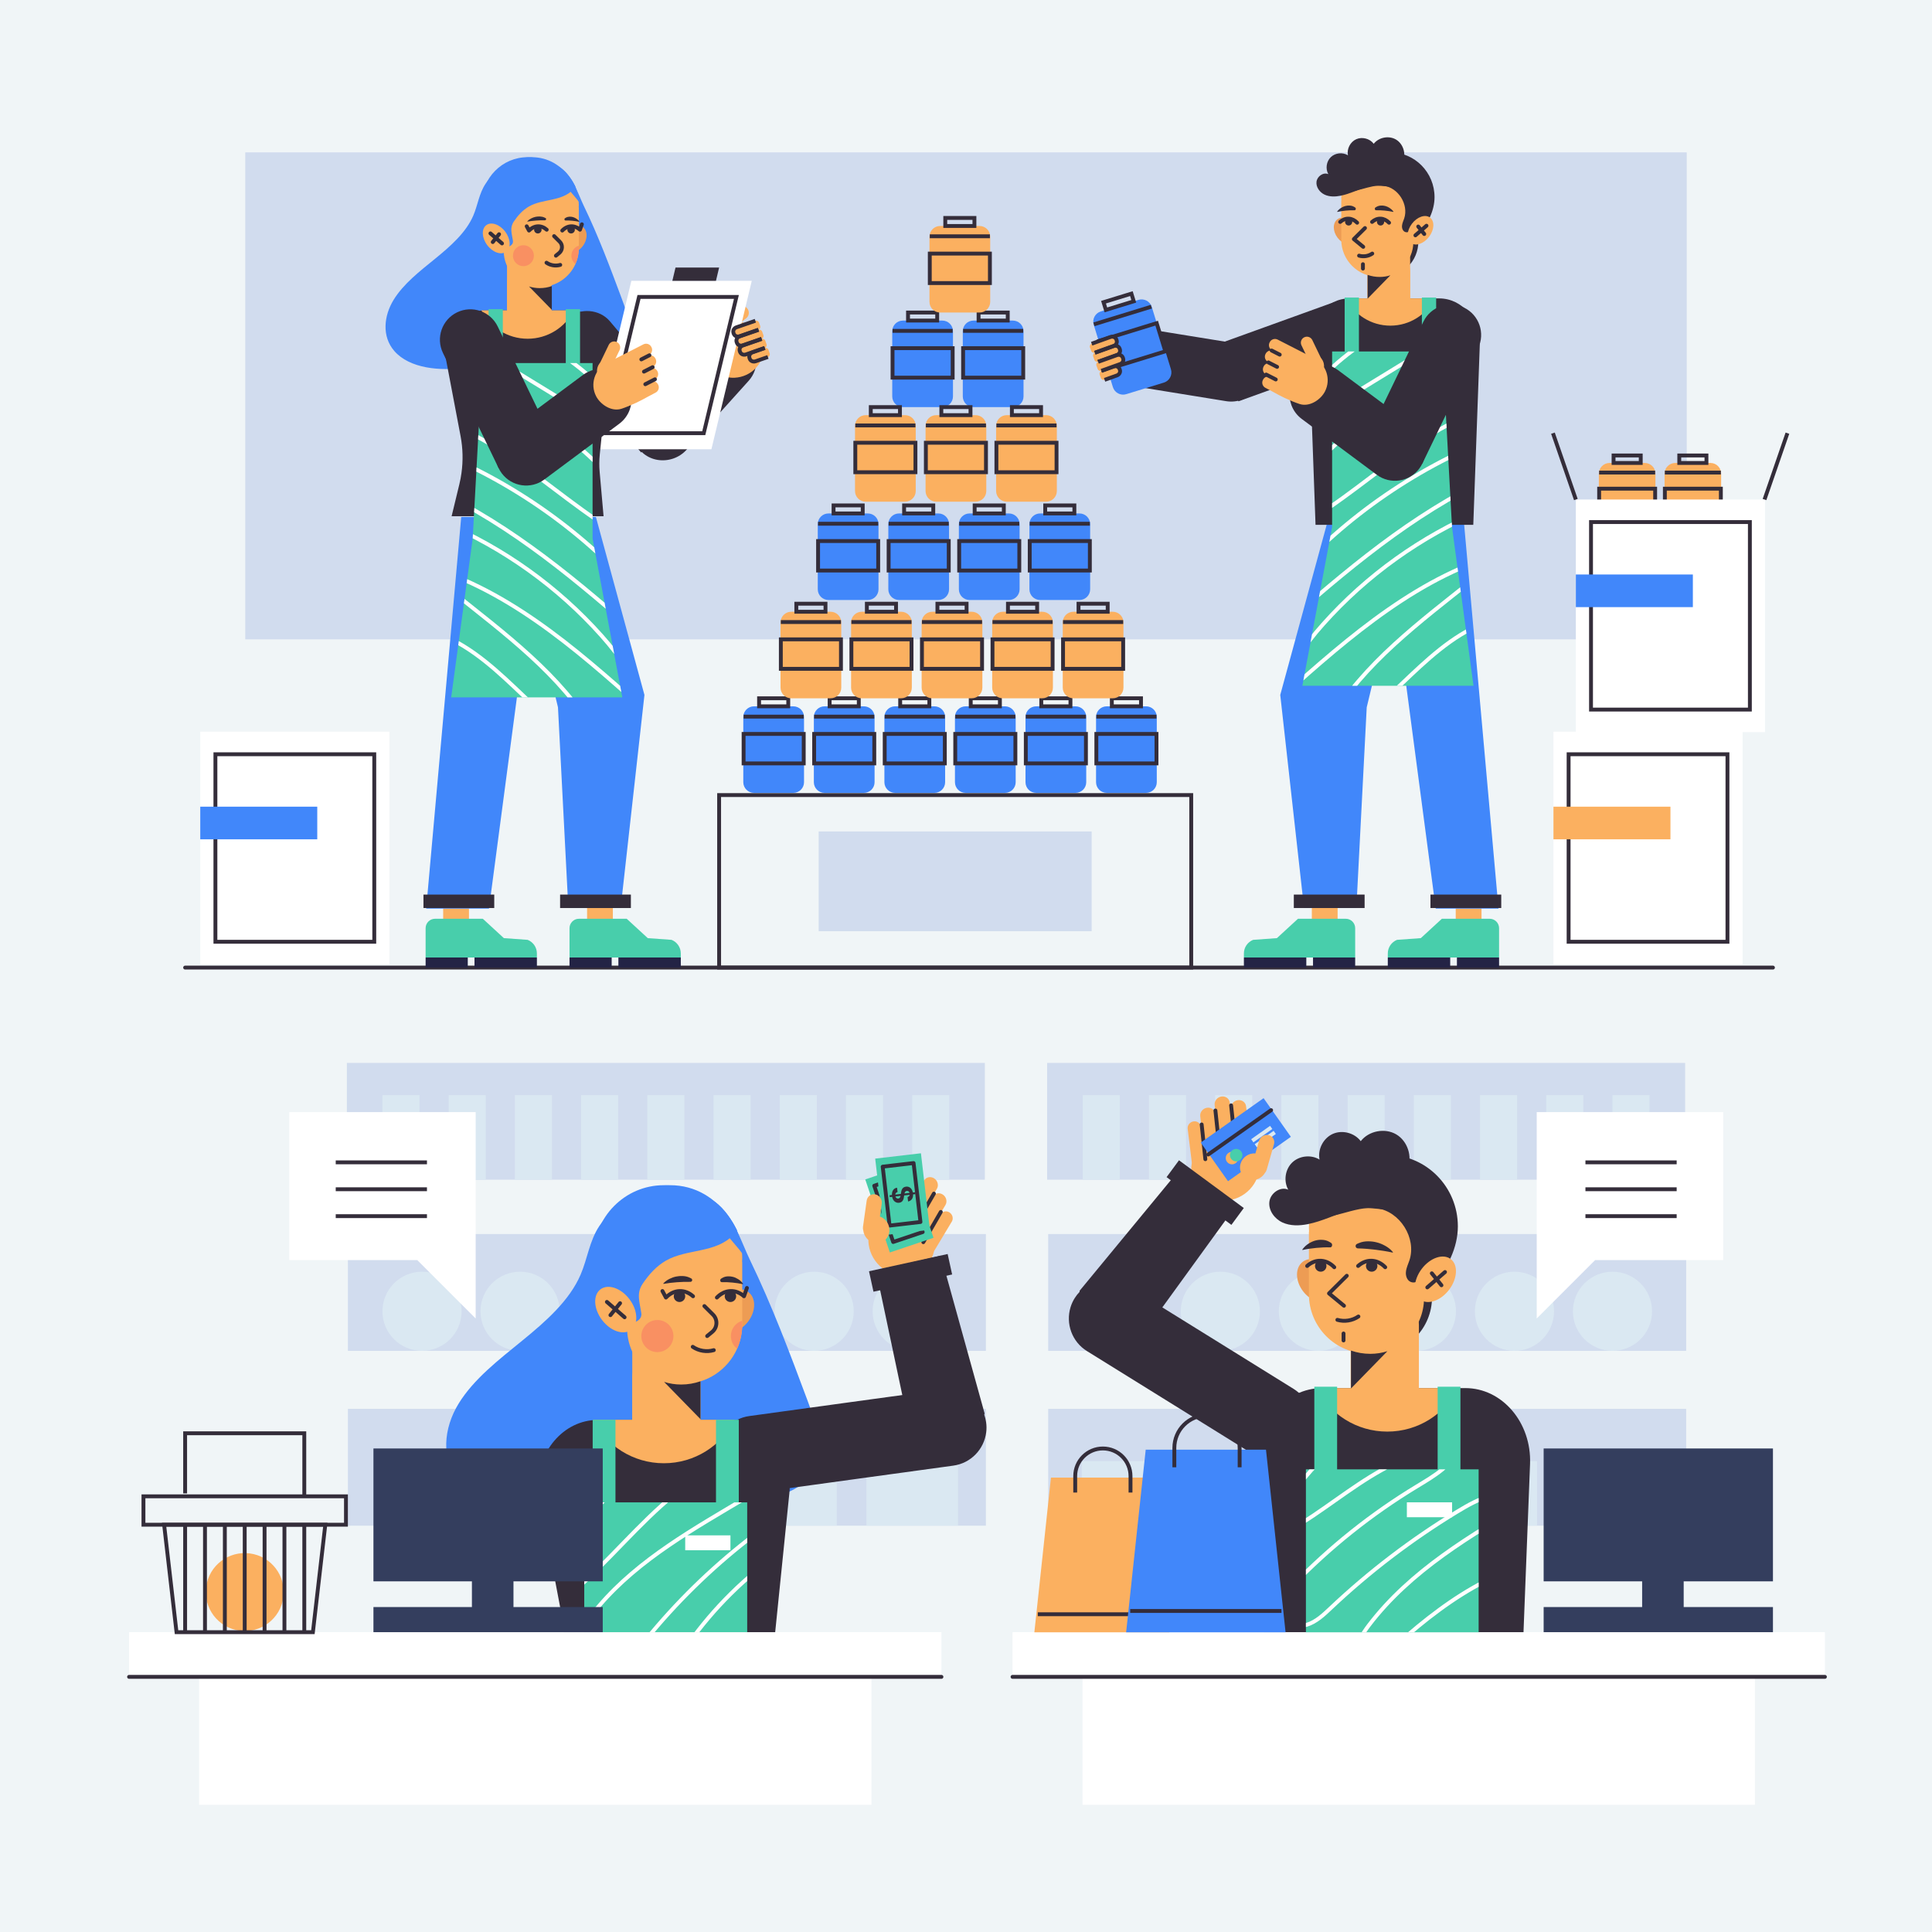 <?xml version="1.0" encoding="utf-8"?>
<!-- Generator: Adobe Illustrator 27.5.0, SVG Export Plug-In . SVG Version: 6.00 Build 0)  -->
<svg version="1.1" xmlns="http://www.w3.org/2000/svg" xmlns:xlink="http://www.w3.org/1999/xlink" x="0px" y="0px"
	 viewBox="0 0 500 500" style="enable-background:new 0 0 500 500;" xml:space="preserve">
<g id="BACKGROUND">
	<rect style="fill:#F0F5F7;" width="500" height="500"/>
</g>
<g id="OBJECTS">
	<g>
		<g>
			<rect x="89.769" y="275.081" style="fill:#D1DCEE;" width="165.11" height="30.228"/>
			<g>
				<rect x="98.979" y="283.422" style="fill:#DAE8F2;" width="9.591" height="21.887"/>
				<rect x="116.116" y="283.422" style="fill:#DAE8F2;" width="9.591" height="21.887"/>
				<rect x="133.253" y="283.422" style="fill:#DAE8F2;" width="9.591" height="21.887"/>
				<rect x="150.391" y="283.422" style="fill:#DAE8F2;" width="9.591" height="21.887"/>
				<rect x="184.665" y="283.422" style="fill:#DAE8F2;" width="9.591" height="21.887"/>
				<rect x="167.528" y="283.422" style="fill:#DAE8F2;" width="9.591" height="21.887"/>
				<rect x="201.803" y="283.422" style="fill:#DAE8F2;" width="9.591" height="21.887"/>
				<rect x="218.94" y="283.422" style="fill:#DAE8F2;" width="9.591" height="21.887"/>
				<rect x="236.077" y="283.422" style="fill:#DAE8F2;" width="9.591" height="21.887"/>
			</g>
			<rect x="90.037" y="319.37" style="fill:#D1DCEE;" width="165.11" height="30.228"/>
			<rect x="90.037" y="364.614" style="fill:#D1DCEE;" width="165.11" height="30.228"/>
			<circle style="fill:#DAE8F2;" cx="109.22" cy="339.357" r="10.241"/>
			<circle style="fill:#DAE8F2;" cx="134.591" cy="339.357" r="10.241"/>
			<circle style="fill:#DAE8F2;" cx="159.963" cy="339.357" r="10.241"/>
			<circle style="fill:#DAE8F2;" cx="185.334" cy="339.357" r="10.241"/>
			<circle style="fill:#DAE8F2;" cx="210.706" cy="339.357" r="10.241"/>
			<circle style="fill:#DAE8F2;" cx="236.077" cy="339.357" r="10.241"/>
			<rect x="98.71" y="378.138" style="fill:#DAE8F2;" width="23.713" height="16.704"/>
			<rect x="130.088" y="378.138" style="fill:#DAE8F2;" width="23.713" height="16.704"/>
			<rect x="161.466" y="378.138" style="fill:#DAE8F2;" width="23.713" height="16.704"/>
			<rect x="192.843" y="378.138" style="fill:#DAE8F2;" width="23.713" height="16.704"/>
			<rect x="224.221" y="378.138" style="fill:#DAE8F2;" width="23.713" height="16.704"/>
		</g>
		<path style="fill:#4187FA;" d="M155.109,317.281c-2.568,3.869-3.06,8.431-4.847,12.592c-2.88,6.707-8.972,12.079-15.093,17.069
			c-6.122,4.99-12.562,9.949-16.466,16.289c-3.904,6.34-4.771,14.517,0.24,20.297c6.067,6.997,18.205,8.071,28.442,6.598
			c10.238-1.473,20.251-4.838,30.623-4.316c4.951,0.249,9.784,1.384,14.726,1.729c4.943,0.345,10.297-0.228,14.049-2.92
			c3.599-2.582,5.11-6.727,5.059-10.673c-0.051-3.946-1.472-7.781-2.879-11.551c-4.559-12.213-9.125-24.447-14.876-36.319
			c-2.209-4.559-4.298-11.581-8.905-14.917c-3.209-2.323-7.729-2.011-11.729-1.986C165.866,309.223,158.936,311.514,155.109,317.281
			z"/>
		<g>
			<g>
				<g>
					<path style="fill:#342D3A;" d="M246.701,379.306l-24.376,3.345l-25.714,3.537c-5.445,0.752-10.459-3.055-11.197-8.502
						c-0.125-0.88-0.128-1.748-0.029-2.58c0.545-4.369,3.964-8.004,8.529-8.632l25.186-3.465l24.898-3.409
						c5.446-0.753,10.459,3.055,11.211,8.501c0.124,0.866,0.127,1.734,0.021,2.573C254.693,375.049,251.268,378.692,246.701,379.306
						z"/>
				</g>
			</g>
			<g>
				<path style="fill:#FBB060;" d="M233.063,315.415l5.15-8.573c0.539-0.897,0.235-2.112-0.679-2.714l0,0
					c-0.914-0.602-2.092-0.363-2.63,0.534l-5.151,8.573c-0.539,0.897-0.235,2.112,0.679,2.714v0
					C231.347,316.552,232.525,316.312,233.063,315.415z"/>
				<path style="fill:#FBB060;" d="M237.962,315.164l4.492-7.477c0.539-0.897,0.235-2.112-0.679-2.714l0,0
					c-0.914-0.602-2.092-0.363-2.631,0.534l-4.492,7.477c-0.539,0.897-0.235,2.112,0.679,2.714l0,0
					C236.245,316.301,237.423,316.061,237.962,315.164z"/>
				<path style="fill:#FBB060;" d="M240.18,319.348l4.496-7.484c0.539-0.897,0.235-2.112-0.679-2.714l0,0
					c-0.914-0.602-2.092-0.363-2.631,0.534l-4.496,7.484c-0.539,0.897-0.235,2.112,0.679,2.714l0,0
					C238.464,320.484,239.642,320.245,240.18,319.348z"/>
				<path style="fill:#FBB060;" d="M241.916,323.487l4.413-7.347c0.468-0.779,0.204-1.833-0.589-2.355l0,0
					c-0.793-0.522-1.816-0.315-2.283,0.464l-4.414,7.347c-0.467,0.779-0.204,1.833,0.589,2.355l0,0
					C240.426,324.474,241.448,324.266,241.916,323.487z"/>
				<path style="fill:#FBB060;" d="M236.32,329.756c-4.458,1.409-9.406-1.2-11.052-5.829c-1.646-4.628,0.633-9.523,5.09-10.932
					c4.458-1.409,9.406,1.2,11.052,5.829C243.056,323.453,240.778,328.347,236.32,329.756z"/>
				
					<line style="fill:none;stroke:#342D3A;stroke-linecap:round;stroke-linejoin:round;stroke-miterlimit:10;" x1="234.002" y1="313.853" x2="238.53" y2="306.028"/>
				
					<line style="fill:none;stroke:#342D3A;stroke-linecap:round;stroke-linejoin:round;stroke-miterlimit:10;" x1="237.17" y1="316.725" x2="241.698" y2="308.9"/>
				
					<line style="fill:none;stroke:#342D3A;stroke-linecap:round;stroke-linejoin:round;stroke-miterlimit:10;" x1="238.952" y1="321.471" x2="243.48" y2="313.646"/>
				<g>
					
						<rect x="222.699" y="306.654" transform="matrix(0.319 0.948 -0.948 0.319 454.894 -7.513)" style="fill:#48CEAB;" width="19.947" height="11.92"/>
					
						<rect x="224.758" y="308.668" transform="matrix(0.319 0.948 -0.948 0.319 454.808 -7.234)" style="fill:none;stroke:#342D3A;stroke-linecap:round;stroke-linejoin:round;stroke-miterlimit:10;" width="15.355" height="8.051"/>
					<g>
						<path style="fill:#342D3A;" d="M230.011,313.241c-0.235-0.963,0.042-1.799,0.906-2.114l0.366,1.089
							c-0.324,0.141-0.491,0.391-0.451,0.75l1.387-0.466c-0.062-0.811-0.147-1.76,0.927-2.121c0.857-0.288,1.645,0.207,2.035,1.126
							l0.588-0.198l0.156,0.465l-0.588,0.198c0.232,0.932-0.049,1.705-0.891,2.061l-0.368-1.096
							c0.273-0.124,0.433-0.372,0.425-0.684l-1.372,0.461c0.058,0.821,0.159,1.772-0.915,2.133c-0.74,0.249-1.625-0.1-2.054-1.135
							l-0.588,0.198l-0.156-0.465L230.011,313.241z M233.111,312.2l1.256-0.422c-0.163-0.317-0.445-0.481-0.815-0.357
							C233.211,311.536,233.114,311.827,233.111,312.2z M232.243,313.008l-1.27,0.427c0.19,0.348,0.517,0.481,0.844,0.371
							C232.158,313.691,232.242,313.389,232.243,313.008z"/>
					</g>
				</g>
				<g>
					
						<rect x="223.594" y="303.231" transform="matrix(0.116 0.993 -0.993 0.116 513.508 41.263)" style="fill:#48CEAB;" width="19.947" height="11.92"/>
					
						<rect x="225.641" y="305.195" transform="matrix(0.116 0.993 -0.993 0.116 513.317 41.535)" style="fill:none;stroke:#342D3A;stroke-linecap:round;stroke-linejoin:round;stroke-miterlimit:10;" width="15.355" height="8.051"/>
					<g>
						<path style="fill:#342D3A;" d="M230.833,309.257c-0.031-0.991,0.412-1.752,1.322-1.882l0.134,1.141
							c-0.346,0.071-0.561,0.282-0.596,0.641l1.453-0.17c0.106-0.807,0.219-1.753,1.345-1.885c0.898-0.105,1.567,0.541,1.759,1.521
							l0.616-0.072l0.057,0.487l-0.616,0.072c0.035,0.96-0.4,1.659-1.297,1.833l-0.134-1.148c0.293-0.065,0.5-0.275,0.557-0.582
							l-1.438,0.168c-0.113,0.815-0.21,1.767-1.335,1.899c-0.776,0.091-1.57-0.433-1.776-1.534l-0.616,0.072l-0.057-0.487
							L230.833,309.257z M234.081,308.876l1.316-0.154c-0.094-0.344-0.336-0.562-0.724-0.517
							C234.316,308.247,234.162,308.512,234.081,308.876z M233.066,309.489l-1.331,0.156c0.114,0.38,0.407,0.577,0.749,0.537
							C232.841,310.139,232.986,309.86,233.066,309.489z"/>
					</g>
				</g>
			</g>
			<g>
				<g>
					<path style="fill:#342D3A;" d="M247.468,377.348L247.468,377.348c-5.337,1.316-10.729-1.943-12.045-7.279l-8.708-41.212
						l16.774-3.892l11.34,40.88"/>
				</g>
				
					<rect x="225.184" y="326.667" transform="matrix(0.977 -0.214 0.214 0.977 -65.015 58.034)" style="fill:#342D3A;" width="20.834" height="5.418"/>
				<path style="fill:#342D3A;" d="M233.928,362.428c-0.369,5.185,1.757,10.492,5.604,13.988"/>
			</g>
			<path style="fill:#FBB060;" d="M226.527,309.108c-1.076-0.215-2.076,0.51-2.232,1.621l-0.958,6.789
				c-0.045,0.313-0.01,0.621,0.076,0.91c0.179,1.557,1.322,2.911,2.879,3.22c1.861,0.371,3.587-0.885,3.857-2.805
				c0.246-1.756-0.82-3.446-2.427-4.006l0.47-3.33C228.349,310.397,227.604,309.323,226.527,309.108z"/>
		</g>
		<path style="fill:#342D3A;" d="M200.352,431.503c-0.205-2.315-0.187-4.647,0.045-6.953l3.971-38.943
			c0.383-9.883-6.651-18.127-15.474-18.127h-34.224c-8.814,0-15.857,8.244-15.465,18.127l6.019,31.687
			c0.917,4.826,1.033,9.767,0.356,14.619c-0.196,1.487-0.481,2.965-0.837,4.434l-3.072,12.696h60.23l-1.513-17.13L200.352,431.503z"
			/>
		<line style="fill:none;" x1="203.005" y1="429.498" x2="202.587" y2="429.498"/>
		<g>
			<path style="fill:#FBB060;" d="M190.115,367.508c-3.411,6.64-10.331,11.179-18.31,11.179c-8.008,0-14.947-4.577-18.348-11.256
				h10.186v-10.745c0-0.993,0.164-1.937,0.472-2.824c2.101,2.303,4.934,3.913,8.114,4.452c0.79,0.145,1.6,0.212,2.428,0.212
				c0.135,0,0.27,0,0.405-0.01c0.376,0.029,0.752,0.048,1.137,0.048c0.424,0,0.848-0.019,1.263-0.058c0.01,0,0.01,0,0.019,0h0.039
				c1.282-0.067,2.515-0.289,3.7-0.646v9.569h-0.096l0.096,0.096v-0.096h7.449C189.161,367.431,189.642,367.451,190.115,367.508z"/>
			<path style="fill:#ED9C54;" d="M186.405,336.526c-2.026,2.685-2.048,6.084-0.051,7.591s5.259,0.552,7.285-2.133
				s2.049-6.084,0.051-7.591C191.692,332.885,188.43,333.841,186.405,336.526z"/>
			<path style="fill:#4187FA;" d="M190.024,325.121c-0.016-2.225-0.422-4.351-1.137-6.328c-2.582-7.037-9.274-12.064-17.102-12.064
				c-10.07,0-18.239,8.29-18.239,18.508c0,5.439,2.722,11.136,6.392,14.515c0.227,0.21,0.294,3.803,0.294,3.803
				c0,8.076,6.451,14.622,14.41,14.622c8.495,0,15.382-6.988,15.382-15.609v-16.314c0-0.07-0.026-0.131-0.039-0.197
				c0.012-0.274,0.039-0.542,0.039-0.821V325.121z"/>
			<path style="fill:#FBB060;" d="M192.09,325.713c0,0.279-0.029,0.54-0.039,0.809c0.019,0.068,0.039,0.125,0.039,0.193v16.084
				c0,2.226-0.472,4.346-1.33,6.254c-2.39,5.377-7.777,9.126-14.05,9.126c-7.96,0-14.407-6.457-14.407-14.417
				c0,0-0.067-3.537-0.299-3.739c-3.672-3.334-6.389-8.953-6.389-14.311c0-10.07,8.172-18.233,18.242-18.233
				c7.825,0,14.513,4.953,17.096,11.882c0.713,1.956,1.128,4.047,1.137,6.235V325.713z"/>
			<path style="fill:#FBB060;" d="M173.488,377.76h-1.03c-4.876,0-8.829-3.953-8.829-8.829v-18.935c0-4.876,3.953-8.829,8.829-8.829
				l0,0c4.876,0,8.829,3.953,8.829,8.829v19.965C181.287,374.268,177.795,377.76,173.488,377.76z"/>
			<path style="fill:#342D3A;" d="M181.287,357.469v9.81l-9.42-9.647c1.381,0.438,2.875,0.682,4.401,0.682
				C178.022,358.314,179.711,358.022,181.287,357.469z"/>
			<path style="fill:#4187FA;" d="M190.741,318.398c-0.28,0.424-0.588,0.819-0.935,1.185c-4.588,4.799-11.992,3.547-17.438,6.654
				c-2.498,1.425-4.441,3.612-6.031,5.974c-1.7,2.525-0.802,4.648-0.359,7.676c0.321,2.193-3.348,3.559-4.773,0.954
				c-2.727-5.079-6.447-9.454-6.447-15.486c0-10.282,8.345-18.628,18.637-18.628c6.649,0,11.834,3.373,15.4,8.432
				c0.665,0.944,1.282,1.947,1.831,2.997C190.664,318.235,190.712,318.321,190.741,318.398z"/>
			<path style="fill:#F99062;" d="M192.09,341.806v0.993c0,2.226-0.472,4.346-1.33,6.254c-0.983-0.761-1.609-1.947-1.609-3.286
				C189.151,343.897,190.384,342.317,192.09,341.806z"/>
			<path style="fill:#4187FA;" d="M192.176,324.489c-0.279-0.376-0.568-0.752-0.858-1.108c-2.004-2.457-4.279-4.741-5.686-7.584
				c-0.752-1.532-1.205-3.296-1.166-4.992c1.773,1.253,3.325,2.814,4.549,4.606c0.848,1.224,1.542,2.544,2.062,3.951
				c0.472,1.291,0.809,2.641,0.993,4.038C192.118,323.756,192.147,324.123,192.176,324.489z"/>
			<path style="fill:#FBB060;" d="M162.909,336.24c2.184,2.895,2.362,6.442,0.399,7.923c-1.963,1.481-5.326,0.336-7.509-2.559
				c-2.184-2.895-2.362-6.442-0.399-7.923S160.725,333.345,162.909,336.24z"/>
			<path style="fill:#342D3A;" d="M177.333,335.479c0-0.818-0.663-1.481-1.481-1.481c-0.818,0-1.481,0.663-1.481,1.481
				c0,0.818,0.663,1.481,1.481,1.481C176.67,336.959,177.333,336.296,177.333,335.479z"/>
			<path style="fill:#342D3A;" d="M190.519,335.479c0-0.818-0.663-1.481-1.481-1.481c-0.818,0-1.481,0.663-1.481,1.481
				c0,0.818,0.663,1.481,1.481,1.481C189.856,336.959,190.519,336.296,190.519,335.479z"/>
			<path style="fill:none;stroke:#342D3A;stroke-linecap:round;stroke-linejoin:round;stroke-miterlimit:10;" d="M182.293,338.008
				l2.221,2.208c1.273,1.265,1.175,3.352-0.21,4.493l-1.289,1.062"/>
			<path style="fill:#342D3A;" d="M171.712,332.109c0.506-0.544,1.04-0.885,1.585-1.154c0.545-0.268,1.1-0.469,1.667-0.583
				c0.566-0.122,1.144-0.163,1.731-0.134c0.588,0.029,1.186,0.13,1.812,0.431l0.367,0.177c0.233,0.112,0.332,0.392,0.22,0.626
				c-0.082,0.171-0.256,0.27-0.434,0.266c-0.586-0.015-1.169-0.013-1.749,0.009c-0.581,0.017-1.158,0.064-1.737,0.094
				c-0.576,0.056-1.153,0.099-1.727,0.167c-0.574,0.064-1.146,0.149-1.715,0.249c-0.035,0.006-0.068-0.017-0.074-0.052
				c-0.004-0.02,0.003-0.04,0.016-0.055L171.712,332.109z"/>
			<path style="fill:#342D3A;" d="M192.28,332.191c-0.401-0.544-0.825-0.885-1.257-1.154c-0.432-0.268-0.872-0.469-1.321-0.583
				c-0.449-0.122-0.907-0.163-1.372-0.134c-0.466,0.03-0.94,0.13-1.436,0.431l-0.291,0.177c-0.185,0.112-0.263,0.392-0.174,0.626
				c0.065,0.171,0.203,0.27,0.344,0.266c0.464-0.015,0.926-0.013,1.386,0.009c0.461,0.018,0.918,0.064,1.377,0.095
				c0.456,0.056,0.914,0.098,1.368,0.167c0.455,0.065,0.908,0.149,1.359,0.249c0.028,0.006,0.054-0.017,0.059-0.052
				c0.003-0.02-0.002-0.04-0.013-0.055L192.28,332.191z"/>
			<path style="fill:none;stroke:#342D3A;stroke-linecap:round;stroke-linejoin:round;stroke-miterlimit:10;" d="M179.282,348.553
				c1.566,1.075,3.624,1.401,5.446,0.863"/>
			<path style="fill:none;stroke:#342D3A;stroke-linecap:round;stroke-linejoin:round;stroke-miterlimit:10;" d="M171.438,334.117
				l0.906,1.688c0.979-1.024,2.213-1.624,3.465-1.683c1.252-0.06,2.516,0.421,3.55,1.349"/>
			<path style="fill:none;stroke:#342D3A;stroke-linecap:round;stroke-linejoin:round;stroke-miterlimit:10;" d="M193.302,333.323
				l-0.756,2.148c-1.033-0.928-2.297-1.409-3.55-1.349c-1.252,0.06-2.487,0.659-3.465,1.683"/>
			<path style="fill:#F99062;" d="M165.978,345.771c0-2.293,1.859-4.152,4.152-4.152c2.293,0,4.152,1.859,4.152,4.152
				c0,2.293-1.859,4.153-4.152,4.153C167.837,349.924,165.978,348.065,165.978,345.771z"/>
			<g>
				
					<line style="fill:none;stroke:#342D3A;stroke-linecap:round;stroke-linejoin:round;stroke-miterlimit:10;" x1="157.065" y1="336.935" x2="161.643" y2="340.91"/>
				
					<line style="fill:none;stroke:#342D3A;stroke-linecap:round;stroke-linejoin:round;stroke-miterlimit:10;" x1="157.982" y1="340.36" x2="160.473" y2="337.265"/>
			</g>
		</g>
		<g>
			<g>
				<rect x="33.403" y="422.405" style="fill:#FFFFFF;" width="210.242" height="11.564"/>
				<rect x="51.516" y="433.97" style="fill:#FFFFFF;" width="174.015" height="33.109"/>
			</g>
			
				<line style="fill:none;stroke:#342D3A;stroke-linecap:round;stroke-linejoin:round;stroke-miterlimit:10;" x1="33.403" y1="433.97" x2="243.645" y2="433.97"/>
		</g>
		<g>
			<g>
				<rect x="153.384" y="367.431" style="fill:#48CEAB;" width="5.898" height="23.27"/>
				<rect x="185.298" y="367.431" style="fill:#48CEAB;" width="5.898" height="23.27"/>
			</g>
			<rect x="151.205" y="388.812" style="fill:#48CEAB;" width="42.17" height="33.593"/>
			<rect x="177.333" y="397.35" style="fill:#FFFFFF;" width="11.706" height="3.855"/>
			<g>
				<defs>
					<rect id="SVGID_1_" x="151.205" y="388.812" width="42.17" height="33.593"/>
				</defs>
				<clipPath id="SVGID_00000076567896132283461130000001012293782211490226_">
					<use xlink:href="#SVGID_1_"  style="overflow:visible;"/>
				</clipPath>
				
					<path style="clip-path:url(#SVGID_00000076567896132283461130000001012293782211490226_);fill:none;stroke:#FFFFFF;stroke-miterlimit:10;" d="
					M164.157,381.115c-13.284,11.091-24.104,25.117-31.458,40.783c22.64-9.067,34.422-36.268,57.494-44.172
					c2.827-0.968,6.668-1.252,8.108,1.367c0.855,1.556,0.385,3.572-0.682,4.991c-1.067,1.419-2.627,2.37-4.152,3.28
					c-13.709,8.181-28.031,16.09-38.411,28.22c-1.869,2.185-3.643,4.589-4.261,7.397s0.197,6.109,2.609,7.673
					c2.322,1.506,5.496,1.027,7.859-0.413c2.363-1.44,4.108-3.679,5.855-5.826c7.805-9.596,16.692-18.31,26.44-25.924
					c5.337-4.169,11.611-8.196,18.339-7.427c-1.016,4.757-5.595,7.723-9.599,10.486c-9.373,6.467-17.597,14.595-24.173,23.892
					c-2.974,4.205-5.645,9.864-2.939,14.245c12.134-11.092,25.933-20.36,40.791-27.397"/>
			</g>
		</g>
		<g>
			<rect x="96.646" y="415.904" style="fill:#343E5E;" width="59.343" height="6.501"/>
			<rect x="96.646" y="374.864" style="fill:#343E5E;" width="59.343" height="34.385"/>
			<rect x="122.132" y="400.797" style="fill:#343E5E;" width="10.754" height="18.357"/>
		</g>
		<g>
			<polygon style="fill:#FFFFFF;" points="74.854,287.807 123.104,287.807 123.104,326.111 123.104,341.225 107.99,326.111 
				74.854,326.111 			"/>
			<g>
				<line style="fill:none;stroke:#342D3A;stroke-miterlimit:10;" x1="86.887" y1="300.813" x2="110.497" y2="300.813"/>
				<line style="fill:none;stroke:#342D3A;stroke-miterlimit:10;" x1="86.887" y1="307.776" x2="110.497" y2="307.776"/>
				<line style="fill:none;stroke:#342D3A;stroke-miterlimit:10;" x1="86.887" y1="314.74" x2="110.497" y2="314.74"/>
			</g>
		</g>
		<g>
			
				<ellipse transform="matrix(0.231 -0.973 0.973 0.231 -352.084 378.491)" style="fill:#FBB060;" cx="63.331" cy="411.919" rx="10.085" ry="10.085"/>
			<g>
				<rect x="37.126" y="387.246" style="fill:none;stroke:#342D3A;stroke-miterlimit:10;" width="52.411" height="7.349"/>
				<polygon style="fill:none;stroke:#342D3A;stroke-miterlimit:10;" points="42.474,394.596 84.189,394.596 80.98,422.405 
					45.683,422.405 				"/>
				<g>
					<line style="fill:none;stroke:#342D3A;stroke-miterlimit:10;" x1="47.911" y1="394.596" x2="47.911" y2="422.405"/>
					<line style="fill:none;stroke:#342D3A;stroke-miterlimit:10;" x1="78.752" y1="394.596" x2="78.752" y2="422.405"/>
					<line style="fill:none;stroke:#342D3A;stroke-miterlimit:10;" x1="63.331" y1="394.596" x2="63.331" y2="422.405"/>
					<line style="fill:none;stroke:#342D3A;stroke-miterlimit:10;" x1="58.191" y1="394.596" x2="58.191" y2="422.405"/>
					<line style="fill:none;stroke:#342D3A;stroke-miterlimit:10;" x1="68.471" y1="394.596" x2="68.471" y2="422.405"/>
					<line style="fill:none;stroke:#342D3A;stroke-miterlimit:10;" x1="73.612" y1="394.596" x2="73.612" y2="422.405"/>
					<line style="fill:none;stroke:#342D3A;stroke-miterlimit:10;" x1="53.051" y1="394.596" x2="53.051" y2="422.405"/>
				</g>
			</g>
			<polyline style="fill:none;stroke:#342D3A;stroke-miterlimit:10;" points="47.911,386.49 47.911,370.929 78.752,370.929 
				78.752,387.246 			"/>
		</g>
	</g>
	<g>
		<g>
			<rect x="271.002" y="275.081" style="fill:#D1DCEE;" width="165.11" height="30.228"/>
			<g>
				<rect x="280.212" y="283.422" style="fill:#DAE8F2;" width="9.591" height="21.887"/>
				<rect x="297.349" y="283.422" style="fill:#DAE8F2;" width="9.591" height="21.887"/>
				<rect x="314.486" y="283.422" style="fill:#DAE8F2;" width="9.591" height="21.887"/>
				<rect x="331.624" y="283.422" style="fill:#DAE8F2;" width="9.591" height="21.887"/>
				<rect x="365.898" y="283.422" style="fill:#DAE8F2;" width="9.591" height="21.887"/>
				<rect x="348.761" y="283.422" style="fill:#DAE8F2;" width="9.591" height="21.887"/>
				<rect x="383.036" y="283.422" style="fill:#DAE8F2;" width="9.591" height="21.887"/>
				<rect x="400.173" y="283.422" style="fill:#DAE8F2;" width="9.591" height="21.887"/>
				<rect x="417.31" y="283.422" style="fill:#DAE8F2;" width="9.591" height="21.887"/>
			</g>
			<rect x="271.27" y="319.37" style="fill:#D1DCEE;" width="165.11" height="30.228"/>
			<rect x="271.27" y="364.614" style="fill:#D1DCEE;" width="165.11" height="30.228"/>
			<circle style="fill:#DAE8F2;" cx="290.453" cy="339.357" r="10.241"/>
			<circle style="fill:#DAE8F2;" cx="315.824" cy="339.357" r="10.241"/>
			<circle style="fill:#DAE8F2;" cx="341.196" cy="339.357" r="10.241"/>
			<circle style="fill:#DAE8F2;" cx="366.567" cy="339.357" r="10.241"/>
			<circle style="fill:#DAE8F2;" cx="391.939" cy="339.357" r="10.241"/>
			<circle style="fill:#DAE8F2;" cx="417.31" cy="339.357" r="10.241"/>
			<rect x="279.943" y="378.138" style="fill:#DAE8F2;" width="23.713" height="16.704"/>
			<rect x="311.321" y="378.138" style="fill:#DAE8F2;" width="23.713" height="16.704"/>
			<rect x="342.699" y="378.138" style="fill:#DAE8F2;" width="23.713" height="16.704"/>
			<rect x="374.076" y="378.138" style="fill:#DAE8F2;" width="23.713" height="16.704"/>
			<rect x="405.454" y="378.138" style="fill:#DAE8F2;" width="23.713" height="16.704"/>
		</g>
		<g>
			<g>
				<g>
					<g>
						<path style="fill:#342D3A;" d="M281.33,349.677l20.906,12.974l22.05,13.694c4.668,2.903,10.797,1.465,13.688-3.21
							c0.472-0.754,0.828-1.545,1.076-2.345c1.28-4.212-0.365-8.924-4.279-11.355l-21.597-13.413l-21.357-13.245
							c-4.668-2.903-10.797-1.465-13.7,3.204c-0.465,0.741-0.821,1.532-1.066,2.342C275.762,342.537,277.409,347.258,281.33,349.677
							z"/>
					</g>
				</g>
				<g>
					<path style="fill:#FBB060;" d="M319.784,296.863l-1.217-9.927c-0.127-1.039,0.645-2.025,1.725-2.203l0,0
						c1.08-0.178,2.058,0.52,2.186,1.558l1.216,9.927c0.127,1.039-0.645,2.025-1.725,2.203v0
						C320.89,298.599,319.911,297.901,319.784,296.863z"/>
					<path style="fill:#FBB060;" d="M315.412,294.641l-1.061-8.658c-0.127-1.039,0.645-2.025,1.725-2.203l0,0
						c1.08-0.178,2.058,0.52,2.185,1.559l1.061,8.658c0.127,1.039-0.645,2.025-1.725,2.203l0,0
						C316.518,296.377,315.539,295.679,315.412,294.641z"/>
					<path style="fill:#FBB060;" d="M311.683,297.56l-1.062-8.666c-0.128-1.039,0.645-2.025,1.725-2.203l0,0
						c1.08-0.178,2.058,0.52,2.186,1.559l1.062,8.666c0.127,1.039-0.645,2.025-1.724,2.203l0,0
						C312.788,299.296,311.81,298.598,311.683,297.56z"/>
					<path style="fill:#FBB060;" d="M308.413,300.635l-1.042-8.507c-0.111-0.901,0.56-1.757,1.497-1.912l0,0
						c0.937-0.154,1.786,0.451,1.897,1.353l1.042,8.507c0.11,0.901-0.56,1.757-1.497,1.912l0,0
						C309.373,302.142,308.524,301.536,308.413,300.635z"/>
					<path style="fill:#FBB060;" d="M310.974,308.638c3.499,3.101,9.08,2.73,12.467-0.827s3.297-8.956-0.202-12.057
						c-3.499-3.101-9.081-2.73-12.468,0.827C307.385,300.139,307.476,305.537,310.974,308.638z"/>
					
						<line style="fill:none;stroke:#342D3A;stroke-linecap:round;stroke-linejoin:round;stroke-miterlimit:10;" x1="319.563" y1="295.054" x2="318.61" y2="286.064"/>
					
						<line style="fill:none;stroke:#342D3A;stroke-linecap:round;stroke-linejoin:round;stroke-miterlimit:10;" x1="315.5" y1="296.388" x2="314.548" y2="287.398"/>
					
						<line style="fill:none;stroke:#342D3A;stroke-linecap:round;stroke-linejoin:round;stroke-miterlimit:10;" x1="311.941" y1="299.998" x2="310.988" y2="291.008"/>
					<g>
						
							<rect x="312.34" y="289.002" transform="matrix(0.817 -0.577 0.577 0.817 -111.191 239.802)" style="fill:#4187FA;" width="19.912" height="12.24"/>
						
							<line style="fill:none;stroke:#342D3A;stroke-linecap:round;stroke-linejoin:round;stroke-miterlimit:10;" x1="312.697" y1="298.786" x2="328.966" y2="287.307"/>
						<path style="fill:#FBB060;" d="M317.516,300.644c-0.514-0.729-0.34-1.737,0.389-2.252c0.729-0.514,1.737-0.34,2.252,0.389
							c0.514,0.729,0.34,1.737-0.389,2.252C319.039,301.547,318.03,301.373,317.516,300.644z"/>
						<path style="fill:#48CEAB;" d="M318.596,299.882c-0.514-0.729-0.34-1.737,0.389-2.252c0.729-0.515,1.737-0.341,2.252,0.389
							c0.514,0.729,0.341,1.737-0.389,2.252C320.118,300.785,319.11,300.611,318.596,299.882z"/>
						<line style="fill:none;stroke:#DAE8F2;stroke-miterlimit:10;" x1="324.091" y1="295.231" x2="328.988" y2="291.775"/>
						<line style="fill:none;stroke:#DAE8F2;stroke-miterlimit:10;" x1="325.003" y1="296.523" x2="329.901" y2="293.068"/>
					</g>
				</g>
				<g>
					<g>
						<path style="fill:#342D3A;" d="M281.427,347.577L281.427,347.577c4.339,3.373,10.592,2.59,13.965-1.749l24.723-34.103
							l-13.739-10.38l-26.992,32.73"/>
					</g>
					
						<rect x="301.369" y="305.874" transform="matrix(-0.805 -0.593 0.593 -0.805 379.901 741.936)" style="fill:#342D3A;" width="20.834" height="5.418"/>
					<path style="fill:#342D3A;" d="M299.866,339.457c-1.772,4.887-5.874,8.87-10.81,10.498"/>
				</g>
			</g>
			<path style="fill:#FBB060;" d="M328.321,293.76c1.071,0.242,1.688,1.311,1.38,2.389l-1.887,6.592
				c-0.087,0.304-0.243,0.572-0.44,0.801c-0.797,1.35-2.392,2.121-3.94,1.77c-1.851-0.419-2.917-2.269-2.382-4.132
				c0.49-1.705,2.151-2.814,3.847-2.672l0.926-3.233C326.133,294.197,327.251,293.519,328.321,293.76z"/>
		</g>
		<path style="fill:#342D3A;" d="M328.114,447.524h65.19l2.671-68.66c0.416-10.698-7.2-19.626-16.742-19.626h-37.048
			c-9.542,0-17.158,8.928-16.742,19.626L328.114,447.524z"/>
		<g>
			<path style="fill:#FBB060;" d="M340.724,359.317c3.411,6.64,10.331,11.179,18.31,11.179c8.008,0,14.947-4.577,18.348-11.256
				h-10.186v-10.745c0-0.992-0.164-1.937-0.472-2.823c-2.101,2.303-4.934,3.913-8.114,4.452c-0.79,0.145-1.6,0.212-2.428,0.212
				c-0.135,0-0.27,0-0.405-0.01c-0.376,0.029-0.752,0.048-1.137,0.048c-0.424,0-0.848-0.019-1.263-0.058c-0.01,0-0.01,0-0.019,0
				h-0.039c-1.282-0.068-2.515-0.289-3.701-0.646v9.569h0.096l-0.096,0.096v-0.096h-7.449
				C341.678,359.24,341.197,359.259,340.724,359.317z"/>
			<path style="fill:#ED9C54;" d="M344.434,328.682c2.026,2.685,2.049,6.084,0.051,7.591c-1.998,1.507-5.26,0.552-7.285-2.133
				c-2.026-2.685-2.048-6.084-0.051-7.591C339.147,325.042,342.409,325.997,344.434,328.682z"/>
			<path style="fill:#342D3A;" d="M340.815,317.278c0.016-2.225,0.422-4.351,1.137-6.328c2.582-7.037,9.274-12.064,17.102-12.064
				c10.07,0,18.239,8.29,18.239,18.508c0,5.439-2.722,11.136-6.392,14.515c-0.227,0.21-0.294,3.803-0.294,3.803
				c0,8.076-6.452,14.622-14.41,14.622c-8.495,0-15.382-6.988-15.382-15.609v-16.314c0-0.07,0.026-0.131,0.039-0.197
				c-0.012-0.274-0.039-0.542-0.039-0.821V317.278z"/>
			<path style="fill:#FBB060;" d="M338.746,317.758c0.016-2.193,0.422-4.288,1.137-6.237c2.582-6.935,9.274-11.888,17.102-11.888
				c10.069,0,18.239,8.169,18.239,18.239c0,5.36-2.722,10.975-6.392,14.304c-0.227,0.207-0.294,3.748-0.294,3.748
				c0,7.958-6.451,14.41-14.41,14.41c-8.495,0-15.382-6.887-15.382-15.382v-16.077c0-0.069,0.026-0.129,0.039-0.194
				c-0.012-0.27-0.039-0.534-0.039-0.809V317.758z"/>
			<path style="fill:#FBB060;" d="M357.351,369.916h1.03c4.876,0,8.829-3.953,8.829-8.829v-18.213c0-4.876-3.953-8.829-8.829-8.829
				l0,0c-4.876,0-8.829,3.953-8.829,8.829v19.243C349.552,366.425,353.044,369.916,357.351,369.916z"/>
			<path style="fill:#342D3A;" d="M349.634,349.526v9.81l9.42-9.647c-1.38,0.439-2.875,0.682-4.401,0.682
				C352.898,350.37,351.209,350.078,349.634,349.526z"/>
			<path style="fill:#342D3A;" d="M338.746,314.642c2.784,0.8,5.769,0.167,8.587-0.6c2.934-0.784,5.936-1.734,8.937-1.35
				c6.019,0.767,10.404,7.736,8.487,13.488c-0.333,0.984-0.8,1.918-0.9,2.951c-0.117,1.017,0.267,2.201,1.2,2.618
				c1.067,0.483,2.318-0.217,3.034-1.134c0.717-0.917,1.1-2.051,1.801-2.984c0.984-1.317,2.584-1.967,4.218-1.984
				c1.15-2.534,1.834-5.319,1.834-8.036c0-10.337-8.387-18.724-18.724-18.724c-8.036,0-14.906,5.085-17.557,12.205
				C339.247,312.224,338.93,313.408,338.746,314.642z"/>
			<path style="fill:#FBB060;" d="M367.93,328.397c-2.184,2.895-2.363,6.442-0.399,7.923c1.964,1.481,5.326,0.336,7.509-2.559
				c2.184-2.895,2.363-6.442,0.399-7.923C373.476,324.356,370.114,325.502,367.93,328.397z"/>
			<g>
				
					<line style="fill:none;stroke:#342D3A;stroke-linecap:round;stroke-linejoin:round;stroke-miterlimit:10;" x1="373.963" y1="329.201" x2="369.385" y2="333.176"/>
				
					<line style="fill:none;stroke:#342D3A;stroke-linecap:round;stroke-linejoin:round;stroke-miterlimit:10;" x1="373.046" y1="332.626" x2="370.555" y2="329.532"/>
			</g>
			<path style="fill:none;stroke:#342D3A;stroke-linecap:round;stroke-linejoin:round;stroke-miterlimit:10;" d="M351.48,327.628
				c1.033-0.928,2.297-1.409,3.55-1.349c1.252,0.06,2.487,0.659,3.465,1.683"/>
			<path style="fill:#342D3A;" d="M353.507,327.635c0-0.818,0.663-1.481,1.481-1.481c0.818,0,1.481,0.663,1.481,1.481
				c0,0.818-0.663,1.481-1.481,1.481C354.169,329.116,353.507,328.453,353.507,327.635z"/>
			<path style="fill:none;stroke:#342D3A;stroke-linecap:round;stroke-linejoin:round;stroke-miterlimit:10;" d="M338.293,327.628
				c1.033-0.928,2.297-1.409,3.55-1.349c1.252,0.06,2.487,0.659,3.465,1.683"/>
			<path style="fill:#342D3A;" d="M340.32,327.635c0-0.818,0.663-1.481,1.481-1.481c0.818,0,1.481,0.663,1.481,1.481
				c0,0.818-0.663,1.481-1.481,1.481C340.983,329.116,340.32,328.453,340.32,327.635z"/>
			<polyline style="fill:none;stroke:#342D3A;stroke-linecap:round;stroke-linejoin:round;stroke-miterlimit:10;" points="
				348.546,330.165 343.947,334.735 347.823,337.928 			"/>
			<path style="fill:#342D3A;" d="M360.426,323.974c-0.625-0.736-1.3-1.211-1.992-1.592c-0.693-0.379-1.401-0.673-2.132-0.855
				c-0.728-0.191-1.476-0.278-2.241-0.275c-0.765,0.004-1.548,0.1-2.379,0.454l-0.487,0.208c-0.31,0.132-0.454,0.49-0.322,0.8
				c0.097,0.227,0.317,0.366,0.549,0.37c0.762,0.015,1.519,0.051,2.272,0.114c0.754,0.057,1.5,0.151,2.251,0.224
				c0.744,0.106,1.492,0.195,2.233,0.317c0.742,0.117,1.48,0.26,2.213,0.423c0.045,0.01,0.09-0.018,0.1-0.063
				c0.006-0.026-0.002-0.053-0.018-0.072L360.426,323.974z"/>
			<path style="fill:#342D3A;" d="M337.098,323.302c0.521-0.707,1.072-1.151,1.634-1.501c0.562-0.348,1.134-0.61,1.718-0.759
				c0.584-0.158,1.179-0.212,1.785-0.174c0.606,0.038,1.222,0.169,1.868,0.56l0.379,0.229c0.241,0.146,0.342,0.51,0.226,0.814
				c-0.085,0.223-0.264,0.351-0.448,0.346c-0.604-0.019-1.205-0.017-1.803,0.012c-0.599,0.023-1.193,0.083-1.79,0.123
				c-0.593,0.073-1.188,0.128-1.78,0.217c-0.592,0.084-1.181,0.193-1.768,0.324c-0.036,0.008-0.07-0.022-0.077-0.068
				c-0.004-0.027,0.003-0.052,0.016-0.071L337.098,323.302z"/>
			
				<line style="fill:none;stroke:#342D3A;stroke-linecap:round;stroke-linejoin:round;stroke-miterlimit:10;" x1="347.703" y1="345.102" x2="347.703" y2="346.909"/>
			<path style="fill:none;stroke:#342D3A;stroke-linecap:round;stroke-linejoin:round;stroke-miterlimit:10;" d="M351.557,340.71
				c-1.567,1.075-3.624,1.401-5.446,0.863"/>
			<path style="fill:#342D3A;" d="M349.245,313.18c-3.613,1.138-7.045,2.878-10.759,3.623c-2.204,0.443-4.578,0.506-6.616-0.444
				c-2.038-0.95-3.624-3.112-3.356-5.344c0.268-2.232,2.835-4.048,4.885-3.125c-1.258-2.222-0.812-5.271,1.03-7.04
				c1.842-1.768,4.907-2.09,7.076-0.742c-0.538-2.639,0.958-5.552,3.415-6.653c2.458-1.1,5.627-0.276,7.237,1.882
				c2.089-2.692,6.257-3.49,9.192-1.759c2.936,1.731,4.255,5.762,2.911,8.894c0.734-1.711,4.707,3.791,4.827,4.441
				c0.521,2.832-1.131,4.734-3.655,5.673C360.368,314.471,354.727,311.454,349.245,313.18z"/>
		</g>
		<g>
			<g>
				<rect x="262.045" y="422.405" style="fill:#FFFFFF;" width="210.242" height="11.564"/>
				<rect x="280.158" y="433.97" style="fill:#FFFFFF;" width="174.015" height="33.109"/>
			</g>
			
				<line style="fill:none;stroke:#342D3A;stroke-linecap:round;stroke-linejoin:round;stroke-miterlimit:10;" x1="262.045" y1="433.97" x2="472.287" y2="433.97"/>
		</g>
		<g>
			<g>
				<rect x="340.147" y="358.883" style="fill:#48CEAB;" width="5.898" height="23.27"/>
				<rect x="372.062" y="358.883" style="fill:#48CEAB;" width="5.898" height="23.27"/>
			</g>
			<rect x="337.969" y="380.264" style="fill:#48CEAB;" width="44.7" height="42.17"/>
			<rect x="364.096" y="388.801" style="fill:#FFFFFF;" width="11.706" height="3.855"/>
			<g>
				<defs>
					<rect id="SVGID_00000070832687293717137650000009892185287589249978_" x="337.969" y="380.264" width="44.7" height="42.17"/>
				</defs>
				<clipPath id="SVGID_00000046340721398264676200000003364724051388948384_">
					<use xlink:href="#SVGID_00000070832687293717137650000009892185287589249978_"  style="overflow:visible;"/>
				</clipPath>
				
					<path style="clip-path:url(#SVGID_00000046340721398264676200000003364724051388948384_);fill:none;stroke:#FFFFFF;stroke-miterlimit:10;" d="
					M346.47,373.62c-8.24,6.861-14.799,15.726-18.949,25.612c8.71-3.736,16.146-9.84,24.04-15.085
					c7.894-5.245,16.784-9.792,26.261-9.729c-1.862,4.776-6.697,7.576-11.084,10.228c-11.762,7.112-22.598,15.754-32.149,25.639
					c-2.045,2.117-4.183,5.005-3.075,7.732c0.974,2.398,4.142,3.231,6.621,2.489c2.479-0.742,4.428-2.617,6.31-4.393
					c9.946-9.385,20.88-17.721,32.563-24.828c2.911-1.771,5.921-3.487,9.233-4.29c3.312-0.803,7.009-0.594,9.854,1.282
					c-15.326,8.93-31.063,18.216-41.814,32.326c-3.242,4.256-6.01,10.181-3.164,14.712c13.582-13.015,28.05-26.533,46.313-31.038
					c-2.125,6.975-5.918,13.435-10.972,18.69c-2.223,2.312-4.756,4.494-5.966,7.464c-1.211,2.97-0.495,7.054,2.449,8.327"/>
			</g>
		</g>
		<g>
			<rect x="399.495" y="415.904" style="fill:#343E5E;" width="59.343" height="6.501"/>
			<rect x="399.495" y="374.864" style="fill:#343E5E;" width="59.343" height="34.385"/>
			<rect x="424.982" y="400.797" style="fill:#343E5E;" width="10.754" height="18.357"/>
		</g>
		<g>
			<polygon style="fill:#FFFFFF;" points="445.954,287.807 397.703,287.807 397.703,326.111 397.703,341.225 412.817,326.111 
				445.954,326.111 			"/>
			<g>
				<line style="fill:none;stroke:#342D3A;stroke-miterlimit:10;" x1="433.92" y1="300.813" x2="410.31" y2="300.813"/>
				<line style="fill:none;stroke:#342D3A;stroke-miterlimit:10;" x1="433.92" y1="307.776" x2="410.31" y2="307.776"/>
				<line style="fill:none;stroke:#342D3A;stroke-miterlimit:10;" x1="433.92" y1="314.74" x2="410.31" y2="314.74"/>
			</g>
		</g>
		<g>
			<polygon style="fill:#FBB060;" points="302.644,422.434 267.693,422.434 271.986,382.397 298.35,382.397 			"/>
			<line style="fill:none;stroke:#342D3A;stroke-miterlimit:10;" x1="301.751" y1="417.763" x2="268.585" y2="417.763"/>
			<path style="fill:none;stroke:#342D3A;stroke-miterlimit:10;" d="M278.263,386.263v-4.243c0-3.952,3.204-7.156,7.156-7.156l0,0
				c3.952,0,7.156,3.204,7.156,7.156v4.243"/>
		</g>
		<g>
			<polygon style="fill:#4187FA;" points="332.704,422.434 291.442,422.434 296.511,375.167 327.635,375.167 			"/>
			<line style="fill:none;stroke:#342D3A;stroke-miterlimit:10;" x1="331.65" y1="416.919" x2="292.496" y2="416.919"/>
			<path style="fill:none;stroke:#342D3A;stroke-miterlimit:10;" d="M303.921,379.733v-5.009c0-4.666,3.783-8.448,8.448-8.448l0,0
				c4.666,0,8.448,3.782,8.448,8.448v5.009"/>
		</g>
	</g>
	<g>
		<rect x="63.476" y="39.432" style="fill:#D1DCEE;" width="373.049" height="126.032"/>
		<g>
			
				<line style="fill:none;stroke:#342D3A;stroke-linecap:round;stroke-linejoin:round;stroke-miterlimit:10;" x1="458.838" y1="250.411" x2="47.911" y2="250.411"/>
			<g>
				<g>
					<rect x="51.826" y="189.366" style="fill:#FFFFFF;" width="48.959" height="60.194"/>
					<rect x="55.749" y="195.2" style="fill:none;stroke:#342D3A;stroke-miterlimit:10;" width="41.112" height="48.527"/>
				</g>
				<rect x="51.826" y="208.767" style="fill:#4187FA;" width="30.28" height="8.446"/>
			</g>
			<g>
				<g>
					<path style="fill:#FBB060;" d="M425.659,140.678h-9.108c-1.527,0-2.766-1.238-2.766-2.766v-15.333
						c0-1.528,1.238-2.766,2.766-2.766h9.108c1.528,0,2.766,1.238,2.766,2.766v15.333
						C428.425,139.44,427.186,140.678,425.659,140.678z"/>
					<rect x="413.858" y="126.468" style="fill:none;stroke:#342D3A;stroke-miterlimit:10;" width="14.493" height="7.105"/>
					<line style="fill:none;stroke:#342D3A;stroke-miterlimit:10;" x1="413.858" y1="122.296" x2="428.351" y2="122.296"/>
					<rect x="417.589" y="117.876" style="fill:none;stroke:#342D3A;stroke-miterlimit:10;" width="7.031" height="1.937"/>
					<path style="fill:#FBB060;" d="M442.665,140.678h-9.108c-1.527,0-2.766-1.238-2.766-2.766v-15.333
						c0-1.528,1.238-2.766,2.766-2.766h9.108c1.527,0,2.766,1.238,2.766,2.766v15.333
						C445.431,139.44,444.192,140.678,442.665,140.678z"/>
					<rect x="430.865" y="126.468" style="fill:none;stroke:#342D3A;stroke-miterlimit:10;" width="14.493" height="7.105"/>
					<line style="fill:none;stroke:#342D3A;stroke-miterlimit:10;" x1="430.865" y1="122.296" x2="445.357" y2="122.296"/>
					<rect x="434.595" y="117.876" style="fill:none;stroke:#342D3A;stroke-miterlimit:10;" width="7.031" height="1.937"/>
				</g>
				<g>
					<g>
						<rect x="402.031" y="189.366" style="fill:#FFFFFF;" width="48.959" height="60.194"/>
						<rect x="405.954" y="195.2" style="fill:none;stroke:#342D3A;stroke-miterlimit:10;" width="41.112" height="48.527"/>
					</g>
					<rect x="402.031" y="208.767" style="fill:#FBB060;" width="30.28" height="8.446"/>
				</g>
				<g>
					<g>
						<g>
							<rect x="407.831" y="129.277" style="fill:#FFFFFF;" width="48.959" height="60.194"/>
							<rect x="411.754" y="135.111" style="fill:none;stroke:#342D3A;stroke-miterlimit:10;" width="41.112" height="48.527"/>
						</g>
						<rect x="407.831" y="148.678" style="fill:#4187FA;" width="30.28" height="8.446"/>
					</g>
					<g>
						<line style="fill:none;stroke:#342D3A;stroke-miterlimit:10;" x1="407.831" y1="129.277" x2="401.9" y2="112.107"/>
						<line style="fill:none;stroke:#342D3A;stroke-miterlimit:10;" x1="456.652" y1="129.277" x2="462.584" y2="112.107"/>
					</g>
				</g>
			</g>
			<g>
				<g>
					<path style="fill:#FBB060;" d="M290.605,88.488c-1.482,0.121-2.742-0.927-2.814-2.341c-0.072-1.414,1.071-2.658,2.554-2.779
						c1.482-0.121,2.742,0.927,2.815,2.341C293.23,87.123,292.087,88.367,290.605,88.488z"/>
					<path style="fill:#FBB060;" d="M292.926,86.202L292.926,86.202c-0.484,0.915-1.638,1.31-2.578,0.881l-4.437-2.024
						c-0.94-0.429-1.311-1.519-0.827-2.434l0,0c0.484-0.915,1.638-1.31,2.578-0.881l4.437,2.024
						C293.039,84.196,293.409,85.286,292.926,86.202z"/>
					<g>
						<g>
							<g>
								<path style="fill:#342D3A;" d="M321.412,103.438c-1.279,0.457-2.684,0.61-4.1,0.381l-23.693-3.839
									c-4.257-0.69-6.996-4.571-6.117-8.67c0.879-4.099,5.042-6.861,9.299-6.172l23.693,3.838c4.257,0.69,6.996,4.571,6.117,8.67
									C326.024,100.382,323.975,102.522,321.412,103.438z"/>
							</g>
							<g>
								<path style="fill:#342D3A;" d="M320.503,103.86l-5.884-14.602l29.832-10.774c3.908-1.411,8.394,0.713,10.019,4.745l0,0
									c1.625,4.032-0.226,8.445-4.134,9.857L320.503,103.86z"/>
							</g>
						</g>
						<path style="fill:#FBB060;" d="M292.016,96.553c-3.122,1.116-6.507-0.367-7.56-3.313c-1.053-2.946,0.624-6.239,3.746-7.356
							c3.122-1.116,6.507,0.367,7.56,3.313C296.815,92.144,295.138,95.437,292.016,96.553z"/>
						<g>
							<path style="fill:#4187FA;" d="M301.206,99.017l-9.736,2.994c-1.46,0.449-3.008-0.371-3.457-1.831l-4.958-16.124
								c-0.449-1.46,0.371-3.008,1.831-3.457l9.736-2.994c1.46-0.449,3.008,0.371,3.457,1.831l4.958,16.124
								C303.486,97.02,302.666,98.568,301.206,99.017z"/>
							
								<rect x="285.195" y="85.762" transform="matrix(0.956 -0.294 0.294 0.956 -13.388 90.064)" style="fill:none;stroke:#342D3A;stroke-miterlimit:10;" width="15.56" height="7.628"/>
							<line style="fill:none;stroke:#342D3A;stroke-miterlimit:10;" x1="283.101" y1="83.936" x2="297.973" y2="79.363"/>
							
								<rect x="285.674" y="77.068" transform="matrix(0.956 -0.294 0.294 0.956 -10.173 88.52)" style="fill:none;stroke:#342D3A;stroke-miterlimit:10;" width="7.549" height="2.08"/>
						</g>
					</g>
					<path style="fill:#FBB060;" d="M289.778,95.6L289.778,95.6c0.228,0.639-0.104,1.342-0.743,1.57l-3.149,1.126
						c-0.396,0.142-0.832-0.065-0.974-0.461l-0.314-0.879c-0.142-0.396,0.065-0.832,0.461-0.974l3.149-1.126
						C288.846,94.629,289.549,94.961,289.778,95.6z"/>
					<path style="fill:#FBB060;" d="M289.783,90.307L289.783,90.307c0.228,0.639-0.104,1.342-0.743,1.57l-4.832,1.728
						c-0.396,0.142-0.832-0.065-0.974-0.461l-0.314-0.879c-0.142-0.396,0.065-0.832,0.461-0.974l4.832-1.728
						C288.851,89.336,289.554,89.668,289.783,90.307z"/>
					<path style="fill:#FBB060;" d="M288.944,87.961L288.944,87.961c0.228,0.639-0.104,1.342-0.743,1.57l-4.832,1.728
						c-0.396,0.142-0.832-0.065-0.974-0.461l-0.314-0.879c-0.142-0.396,0.065-0.832,0.461-0.974l4.832-1.728
						C288.013,86.99,288.716,87.323,288.944,87.961z"/>
					<path style="fill:none;stroke:#342D3A;stroke-miterlimit:10;" d="M285.038,95.99l3.202-1.145
						c0.621-0.222,1.293,0.073,1.503,0.659l0.069,0.193c0.209,0.586-0.124,1.24-0.745,1.462l-3.202,1.145"/>
					<path style="fill:none;stroke:#342D3A;stroke-miterlimit:10;" d="M283.36,91.299l4.885-1.747
						c0.621-0.222,1.293,0.073,1.503,0.659l0.069,0.193c0.21,0.586-0.124,1.24-0.745,1.462l-4.885,1.747"/>
					<path style="fill:#FBB060;" d="M290.621,92.653L290.621,92.653c0.228,0.639-0.104,1.342-0.743,1.57l-4.832,1.728
						c-0.396,0.142-0.832-0.065-0.974-0.461l-0.314-0.879c-0.142-0.396,0.065-0.832,0.461-0.974l4.831-1.728
						C289.69,91.681,290.393,92.014,290.621,92.653z"/>
					<path style="fill:none;stroke:#342D3A;stroke-miterlimit:10;" d="M284.199,93.645l4.885-1.747
						c0.621-0.222,1.294,0.073,1.503,0.658l0.069,0.193c0.209,0.586-0.124,1.24-0.745,1.462l-4.885,1.747"/>
					<path style="fill:none;stroke:#342D3A;stroke-miterlimit:10;" d="M282.522,88.953l4.885-1.747
						c0.621-0.222,1.294,0.073,1.503,0.659l0.069,0.193c0.209,0.586-0.124,1.24-0.745,1.462l-4.885,1.747"/>
				</g>
				<g>
					<g>
						
							<rect x="376.742" y="231.516" transform="matrix(-1 -1.224647e-16 1.224647e-16 -1 760.159 472.9)" style="fill:#FBB060;" width="6.674" height="9.868"/>
						<g>
							<path style="fill:#48CEAB;" d="M387.961,247.801h-28.799v-1.047c0-1.553,0.947-2.949,2.39-3.522l6.155-0.444l5.45-5.013
								h12.368c1.346,0,2.436,1.091,2.436,2.436V247.801z"/>
							
								<rect x="377.05" y="247.801" transform="matrix(-1 -1.224647e-16 1.224647e-16 -1 765.011 498.212)" style="fill:#232345;" width="10.91" height="2.61"/>
							
								<rect x="359.161" y="247.801" transform="matrix(-1 -1.224647e-16 1.224647e-16 -1 734.474 498.212)" style="fill:#232345;" width="16.152" height="2.61"/>
						</g>
					</g>
					<g>
						
							<rect x="339.501" y="231.516" transform="matrix(-1 -1.224647e-16 1.224647e-16 -1 685.675 472.9)" style="fill:#FBB060;" width="6.674" height="9.868"/>
						<g>
							<path style="fill:#48CEAB;" d="M350.719,247.801h-28.799v-1.047c0-1.553,0.947-2.949,2.39-3.522l6.155-0.444l5.451-5.013
								h12.368c1.346,0,2.436,1.091,2.436,2.436V247.801z"/>
							
								<rect x="339.809" y="247.801" transform="matrix(-1 -1.224647e-16 1.224647e-16 -1 690.528 498.212)" style="fill:#232345;" width="10.911" height="2.61"/>
							
								<rect x="321.919" y="247.801" transform="matrix(-1 -1.224647e-16 1.224647e-16 -1 659.991 498.212)" style="fill:#232345;" width="16.152" height="2.61"/>
						</g>
					</g>
					<polygon style="fill:#4187FA;" points="371.568,235.159 387.815,235.159 378.746,133.8 376.838,133.8 357.527,133.8 
						353.99,133.8 345.416,133.8 343.891,133.8 331.328,179.847 337.482,234.995 351.026,234.995 353.706,183.051 360.786,153.653 
											"/>
					<rect x="334.839" y="231.516" style="fill:#342D3A;" width="18.32" height="3.479"/>
					<rect x="370.2" y="231.516" style="fill:#342D3A;" width="18.32" height="3.479"/>
				</g>
				<path style="fill:#342D3A;" d="M340.46,135.831h40.825l1.673-46.312c0.261-6.699-4.509-12.291-10.485-12.291h-23.201
					c-5.976,0-10.745,5.591-10.485,12.291L340.46,135.831z"/>
				<g>
					<path style="fill:#FBB060;" d="M348.357,77.277c2.136,4.158,6.469,7.001,11.466,7.001c5.015,0,9.36-2.867,11.491-7.049h-6.379
						V70.5c0-0.622-0.103-1.213-0.296-1.768c-1.316,1.442-3.09,2.45-5.081,2.788c-0.495,0.09-1.002,0.133-1.521,0.133
						c-0.084,0-0.169,0-0.253-0.006c-0.235,0.018-0.471,0.03-0.712,0.03c-0.266,0-0.531-0.012-0.791-0.036c-0.006,0-0.006,0-0.012,0
						h-0.024c-0.803-0.042-1.575-0.181-2.317-0.404v5.993h0.06l-0.06,0.06v-0.06h-4.665
						C348.954,77.229,348.653,77.241,348.357,77.277z"/>
					<path style="fill:#ED9C54;" d="M350.68,58.092c1.269,1.682,1.283,3.81,0.032,4.754c-1.251,0.944-3.294,0.346-4.562-1.336
						c-1.269-1.682-1.283-3.81-0.032-4.754C347.369,55.813,349.412,56.411,350.68,58.092z"/>
					<path style="fill:#342D3A;" d="M348.413,50.95c0.01-1.393,0.265-2.725,0.712-3.963c1.617-4.407,5.808-7.555,10.71-7.555
						c6.306,0,11.422,5.192,11.422,11.59c0,3.406-1.704,6.974-4.003,9.09c-0.142,0.131-0.184,2.382-0.184,2.382
						c0,5.057-4.04,9.157-9.024,9.157c-5.32,0-9.633-4.376-9.633-9.775V51.66c0-0.044,0.016-0.082,0.025-0.123
						c-0.008-0.171-0.025-0.339-0.025-0.514V50.95z"/>
					<path style="fill:#FBB060;" d="M347.118,51.251c0.01-1.373,0.264-2.685,0.712-3.906c1.617-4.343,5.808-7.445,10.71-7.445
						c6.306,0,11.422,5.116,11.422,11.422c0,3.356-1.704,6.873-4.003,8.958c-0.142,0.129-0.184,2.347-0.184,2.347
						c0,4.984-4.04,9.024-9.024,9.024c-5.32,0-9.633-4.313-9.633-9.633V51.95c0-0.043,0.016-0.081,0.025-0.121
						c-0.008-0.169-0.025-0.335-0.025-0.507V51.251z"/>
					<path style="fill:#FBB060;" d="M358.769,83.915h0.645c3.054,0,5.529-2.476,5.529-5.529V66.98c0-3.054-2.475-5.529-5.529-5.529
						l0,0c-3.054,0-5.529,2.475-5.529,5.529v12.051C353.885,81.729,356.072,83.915,358.769,83.915z"/>
					<path style="fill:#342D3A;" d="M353.936,71.145v6.143l5.899-6.042c-0.865,0.275-1.8,0.427-2.756,0.427
						C355.981,71.674,354.923,71.491,353.936,71.145z"/>
					<path style="fill:#342D3A;" d="M347.118,49.299c1.744,0.501,3.613,0.104,5.377-0.376c1.838-0.491,3.717-1.086,5.597-0.846
						c3.769,0.48,6.515,4.845,5.315,8.447c-0.209,0.616-0.501,1.201-0.564,1.848c-0.073,0.637,0.167,1.378,0.752,1.639
						c0.668,0.303,1.451-0.136,1.9-0.71c0.449-0.574,0.689-1.284,1.128-1.869c0.616-0.825,1.618-1.232,2.642-1.243
						c0.72-1.587,1.149-3.331,1.149-5.033c0-6.474-5.252-11.726-11.726-11.726c-5.033,0-9.335,3.185-10.995,7.643
						C347.432,47.785,347.233,48.527,347.118,49.299z"/>
					<path style="fill:#FBB060;" d="M365.394,57.914c-1.368,1.813-1.479,4.034-0.25,4.962c1.23,0.928,3.335,0.21,4.703-1.603
						c1.368-1.813,1.479-4.034,0.25-4.962C368.867,55.383,366.762,56.101,365.394,57.914z"/>
					<g>
						
							<line style="fill:none;stroke:#342D3A;stroke-linecap:round;stroke-linejoin:round;stroke-miterlimit:10;" x1="369.172" y1="58.417" x2="366.306" y2="60.907"/>
						
							<line style="fill:none;stroke:#342D3A;stroke-linecap:round;stroke-linejoin:round;stroke-miterlimit:10;" x1="368.598" y1="60.562" x2="367.038" y2="58.624"/>
					</g>
					<path style="fill:none;stroke:#342D3A;stroke-linecap:round;stroke-linejoin:round;stroke-miterlimit:10;" d="M355.092,57.432
						c0.647-0.581,1.439-0.882,2.223-0.845c0.784,0.037,1.557,0.413,2.17,1.054"/>
					<path style="fill:#342D3A;" d="M356.362,57.437c0-0.512,0.415-0.927,0.927-0.927c0.512,0,0.927,0.415,0.927,0.927
						c0,0.512-0.415,0.927-0.927,0.927C356.777,58.364,356.362,57.949,356.362,57.437z"/>
					<path style="fill:none;stroke:#342D3A;stroke-linecap:round;stroke-linejoin:round;stroke-miterlimit:10;" d="M346.835,57.432
						c0.647-0.581,1.439-0.882,2.223-0.845c0.784,0.037,1.557,0.413,2.17,1.054"/>
					<path style="fill:#342D3A;" d="M348.104,57.437c0-0.512,0.415-0.927,0.927-0.927c0.512,0,0.927,0.415,0.927,0.927
						c0,0.512-0.415,0.927-0.927,0.927C348.519,58.364,348.104,57.949,348.104,57.437z"/>
					<polyline style="fill:none;stroke:#342D3A;stroke-linecap:round;stroke-linejoin:round;stroke-miterlimit:10;" points="
						353.255,59.021 350.375,61.883 352.802,63.882 					"/>
					<path style="fill:#342D3A;" d="M346.086,54.723c0.327-0.443,0.672-0.721,1.023-0.94c0.352-0.218,0.71-0.382,1.076-0.475
						c0.365-0.099,0.738-0.132,1.118-0.109c0.379,0.024,0.765,0.106,1.17,0.351l0.237,0.144c0.151,0.091,0.214,0.319,0.142,0.509
						c-0.053,0.14-0.165,0.22-0.28,0.216c-0.378-0.012-0.755-0.011-1.129,0.008c-0.375,0.014-0.747,0.052-1.121,0.077
						c-0.371,0.045-0.744,0.08-1.115,0.136c-0.371,0.052-0.74,0.121-1.107,0.203c-0.023,0.005-0.044-0.014-0.048-0.042
						c-0.002-0.017,0.002-0.033,0.01-0.044L346.086,54.723z"/>
					<path style="fill:#342D3A;" d="M360.594,54.723c-0.327-0.443-0.672-0.721-1.023-0.94c-0.352-0.218-0.71-0.382-1.076-0.475
						c-0.365-0.099-0.738-0.132-1.118-0.109c-0.379,0.024-0.765,0.106-1.17,0.351l-0.237,0.144
						c-0.151,0.091-0.214,0.319-0.142,0.509c0.053,0.14,0.165,0.22,0.28,0.216c0.378-0.012,0.755-0.011,1.129,0.008
						c0.375,0.014,0.747,0.052,1.121,0.077c0.371,0.045,0.744,0.08,1.115,0.136c0.371,0.052,0.74,0.121,1.107,0.203
						c0.022,0.005,0.044-0.014,0.048-0.042c0.002-0.017-0.002-0.033-0.01-0.044L360.594,54.723z"/>
					
						<line style="fill:none;stroke:#342D3A;stroke-linecap:round;stroke-linejoin:round;stroke-miterlimit:10;" x1="352.727" y1="68.375" x2="352.727" y2="69.507"/>
					<path style="fill:none;stroke:#342D3A;stroke-linecap:round;stroke-linejoin:round;stroke-miterlimit:10;" d="M355.141,65.625
						c-0.981,0.673-2.269,0.877-3.41,0.54"/>
					<path style="fill:#342D3A;" d="M353.693,48.384c-2.263,0.713-4.412,1.802-6.737,2.269c-1.381,0.277-2.867,0.317-4.144-0.278
						c-1.276-0.595-2.269-1.949-2.101-3.347c0.168-1.398,1.775-2.535,3.059-1.957c-0.788-1.391-0.508-3.301,0.645-4.409
						c1.153-1.107,3.073-1.309,4.431-0.465c-0.337-1.652,0.6-3.477,2.139-4.166c1.539-0.689,3.524-0.173,4.532,1.179
						c1.309-1.686,3.918-2.185,5.757-1.101c1.838,1.084,2.665,3.609,1.823,5.57c0.46-1.071,2.948,2.374,3.023,2.781
						c0.327,1.774-0.708,2.965-2.289,3.553C360.659,49.193,357.126,47.303,353.693,48.384z"/>
				</g>
				<g>
					<g>
						<rect x="347.996" y="77.005" style="fill:#48CEAB;" width="3.693" height="14.573"/>
						<rect x="367.982" y="77.005" style="fill:#48CEAB;" width="3.693" height="14.573"/>
					</g>
					<polygon style="fill:#48CEAB;" points="381.343,177.479 337.057,177.479 344.751,136.39 344.751,90.954 373.305,90.954 
						375.779,136.39 					"/>
					<rect x="362.994" y="95.742" style="fill:#FFFFFF;" width="7.331" height="2.414"/>
					<g>
						<defs>
							<polygon id="SVGID_00000005262894975324807220000008948071991494210712_" points="381.343,177.479 337.057,177.479 
								344.751,136.39 344.751,90.954 373.305,90.954 375.779,136.39 							"/>
						</defs>
						<clipPath id="SVGID_00000166655573195027506120000011136184844423909000_">
							<use xlink:href="#SVGID_00000005262894975324807220000008948071991494210712_"  style="overflow:visible;"/>
						</clipPath>
						
							<path style="clip-path:url(#SVGID_00000166655573195027506120000011136184844423909000_);fill:none;stroke:#FFFFFF;stroke-miterlimit:10;" d="
							M365.749,82.294c-15.134,5.475-27.959,17.056-34.945,31.555c14.062-8.614,28.124-17.228,42.186-25.842
							c2.005-1.228,4.126-2.493,6.476-2.582c2.349-0.089,4.938,1.468,5.111,3.813c0.162,2.206-1.738,3.977-3.567,5.22
							c-6.278,4.264-13.638,6.605-20.391,10.069c-14.49,7.433-26.12,20.284-32.074,35.442c21.685-8.842,37.345-30.248,60.202-35.347
							c1.578-0.352,3.452-0.542,4.603,0.594c1.243,1.227,0.884,3.435-0.281,4.735c-1.165,1.301-2.883,1.929-4.518,2.541
							c-21.168,7.923-40.35,21.092-55.351,37.997c-3.674,4.141-7.3,9.816-4.968,14.837c16.762-14.797,33.762-29.757,53.705-39.868
							c1.914-0.97,4.53-1.782,5.958-0.18c1.077,1.208,0.707,3.206-0.356,4.425c-1.064,1.219-2.626,1.858-4.116,2.487
							c-15.618,6.597-29.739,16.708-41.017,29.368c-4.799,5.387-9.218,11.518-10.454,18.626
							c17.399-15.536,35.726-31.581,58.321-37.373c-4.71,3.735-9.419,7.471-14.129,11.206
							c-13.744,10.901-28.008,22.463-34.991,38.556c16.699-6.172,26.284-24.687,42.809-31.311c2.333-0.935,4.87-1.62,7.347-1.195
							c2.477,0.425,4.857,2.204,5.323,4.674"/>
					</g>
				</g>
				<g>
					<g>
						<path style="fill:#342D3A;" d="M334.225,104.868c-0.899-2.417-0.593-5.225,1.061-7.448c2.595-3.487,7.525-4.211,11.012-1.617
							l19.408,14.44c3.486,2.594,4.211,7.525,1.616,11.012c-2.595,3.487-7.525,4.211-11.012,1.616l-19.408-14.44
							C335.638,107.491,334.736,106.243,334.225,104.868z"/>
					</g>
					<g>
						<path style="fill:#342D3A;" d="M353.923,113.131l14.441-29.868c1.892-3.913,6.598-5.552,10.511-3.66l0,0
							c3.913,1.892,5.552,6.598,3.66,10.511l-14.441,29.868L353.923,113.131z"/>
					</g>
					<g>
						<path style="fill:#FBB060;" d="M340.612,91.825c1.595,0.557,2.435,2.302,1.878,3.896c-0.557,1.594-2.302,2.436-3.896,1.878
							c-1.595-0.557-2.435-2.302-1.878-3.896C337.273,92.108,339.017,91.267,340.612,91.825z"/>
						<path style="fill:#FBB060;" d="M338.993,93.88l-2.175-4.512c-0.374-0.775-0.048-1.707,0.727-2.081l0,0
							c0.775-0.374,1.707-0.048,2.081,0.727l2.175,4.512c0.374,0.775,0.048,1.707-0.727,2.081l0,0
							C340.298,94.981,339.367,94.656,338.993,93.88z"/>
						<path style="fill:#FBB060;" d="M336.856,104.687c2.401,0.444,4.998-1.336,6.054-3.401c1.597-3.124,0.359-6.951-2.764-8.548
							c-0.107-0.055-0.216-0.098-0.325-0.146l0.008-0.016l-9.173-4.69c-0.747-0.382-1.663-0.086-2.045,0.661l-0.045,0.089
							c-0.382,0.747-0.086,1.663,0.661,2.045l0.376,0.192c-0.747-0.382-1.663-0.086-2.045,0.661l-0.046,0.089
							c-0.382,0.747-0.086,1.663,0.661,2.045l0.922,0.472c-0.747-0.382-1.663-0.086-2.045,0.661l-0.046,0.089
							c-0.382,0.747-0.086,1.663,0.661,2.045l1.265,0.647c-0.747-0.382-1.663-0.086-2.045,0.661l-0.045,0.089
							c-0.382,0.747-0.086,1.663,0.661,2.045c3.207,1.639,3.7,2.134,7.029,3.507c0.592,0.244,1.192,0.466,1.799,0.667
							C336.505,104.609,336.68,104.654,336.856,104.687z"/>
						
							<line style="fill:none;stroke:#342D3A;stroke-linecap:round;stroke-linejoin:round;stroke-miterlimit:10;" x1="331.194" y1="91.782" x2="329.096" y2="90.709"/>
						
							<line style="fill:none;stroke:#342D3A;stroke-linecap:round;stroke-linejoin:round;stroke-miterlimit:10;" x1="330.512" y1="94.947" x2="328.257" y2="93.794"/>
						
							<line style="fill:none;stroke:#342D3A;stroke-linecap:round;stroke-linejoin:round;stroke-miterlimit:10;" x1="330.167" y1="98.205" x2="327.67" y2="96.929"/>
					</g>
				</g>
			</g>
			<g>
				<path style="fill:#4187FA;" d="M125.652,47.571c-1.676,2.526-1.998,5.505-3.164,8.222c-1.88,4.379-5.858,7.887-9.855,11.145
					c-3.997,3.258-8.202,6.496-10.751,10.636c-2.549,4.14-3.115,9.479,0.157,13.253c3.961,4.568,11.887,5.27,18.571,4.308
					c6.684-0.962,13.223-3.159,19.995-2.818c3.233,0.163,6.388,0.904,9.615,1.129c3.227,0.225,6.723-0.149,9.173-1.907
					c2.35-1.686,3.337-4.392,3.303-6.969c-0.034-2.577-0.961-5.081-1.88-7.542c-2.977-7.975-5.958-15.962-9.713-23.714
					c-1.442-2.977-2.806-7.562-5.815-9.74c-2.095-1.517-5.047-1.313-7.658-1.296C132.675,42.309,128.151,43.805,125.652,47.571z"/>
				<g>
					<g>
						<path style="fill:#FBB060;" d="M189.039,86.942c1.531-0.203,2.58-1.544,2.342-2.994c-0.238-1.451-1.671-2.463-3.203-2.26
							c-1.531,0.203-2.58,1.544-2.342,2.995C186.074,86.134,187.508,87.145,189.039,86.942z"/>
						<path style="fill:#FBB060;" d="M186.181,85.132L186.181,85.132c0.692,0.823,1.951,0.97,2.811,0.327l4.059-3.03
							c0.86-0.642,0.997-1.83,0.304-2.653l0,0c-0.692-0.823-1.951-0.97-2.811-0.327l-4.059,3.03
							C185.625,83.121,185.488,84.309,186.181,85.132z"/>
					</g>
					<g>
						<path style="fill:#342D3A;" d="M174.252,118.664c1.283-0.445,2.474-1.206,3.434-2.272l16.061-17.836
							c2.886-3.205,2.588-7.946-0.664-10.59c-3.253-2.644-8.228-2.189-11.115,1.016l-16.062,17.836
							c-2.885,3.205-2.589,7.946,0.664,10.59C168.742,119.172,171.68,119.556,174.252,118.664z"/>
					</g>
					<g>
						<path style="fill:#342D3A;" d="M165.926,117.105l12.391-9.711L157.855,83.16c-2.681-3.175-7.628-3.575-11.049-0.893l0,0
							c-3.422,2.682-4.022,7.429-1.342,10.604L165.926,117.105z"/>
					</g>
					<path style="fill:#FBB060;" d="M192.396,97.317c3.995-1.385,6.174-5.563,4.867-9.333c-1.307-3.769-5.604-5.702-9.599-4.317
						c-3.995,1.385-6.174,5.563-4.867,9.332C184.103,96.769,188.401,98.702,192.396,97.317z"/>
					<polygon style="fill:#FFFFFF;" points="194.558,72.684 184.112,116.271 152.956,116.271 163.393,72.684 					"/>
					<polygon style="fill:none;stroke:#342D3A;stroke-miterlimit:10;" points="190.584,76.848 182.134,112.107 156.931,112.107 
						165.374,76.848 					"/>
					<polygon style="fill:#342D3A;" points="186.107,69.244 185.288,72.684 174.003,72.684 174.822,69.244 					"/>
					<path style="fill:#FBB060;" d="M193.997,92.735L193.997,92.735c0.222,0.641,0.922,0.981,1.563,0.758l3.16-1.095
						c0.398-0.138,0.608-0.572,0.47-0.969l-0.306-0.882c-0.138-0.397-0.572-0.608-0.969-0.47l-3.16,1.095
						C194.114,91.395,193.774,92.094,193.997,92.735z"/>
					<path style="fill:#FBB060;" d="M191.492,90.967L191.492,90.967c0.222,0.641,0.922,0.981,1.563,0.758l4.848-1.681
						c0.398-0.138,0.608-0.572,0.47-0.969l-0.306-0.882c-0.138-0.398-0.572-0.608-0.969-0.47l-4.848,1.681
						C191.61,89.626,191.27,90.326,191.492,90.967z"/>
					<path style="fill:#FBB060;" d="M190.676,88.613L190.676,88.613c0.222,0.641,0.922,0.981,1.563,0.758l4.848-1.681
						c0.398-0.138,0.608-0.572,0.47-0.969l-0.306-0.882c-0.138-0.397-0.572-0.608-0.969-0.47l-4.848,1.681
						C190.794,87.272,190.454,87.972,190.676,88.613z"/>
					<path style="fill:#FBB060;" d="M189.86,86.26L189.86,86.26c0.222,0.641,0.922,0.981,1.563,0.758l4.848-1.681
						c0.397-0.138,0.608-0.572,0.47-0.969l-0.306-0.882c-0.138-0.397-0.572-0.608-0.969-0.47l-4.848,1.681
						C189.978,84.919,189.638,85.619,189.86,86.26z"/>
					<path style="fill:none;stroke:#342D3A;stroke-miterlimit:10;" d="M197.935,90.07l-3.213,1.114
						c-0.623,0.216-0.962,0.867-0.759,1.455l0.067,0.193c0.204,0.588,0.874,0.889,1.496,0.673l3.213-1.114"/>
					<path style="fill:none;stroke:#342D3A;stroke-miterlimit:10;" d="M197.119,87.716l-4.902,1.699
						c-0.623,0.216-0.962,0.867-0.759,1.455l0.067,0.193c0.204,0.588,0.874,0.889,1.497,0.673l4.902-1.699"/>
					<path style="fill:none;stroke:#342D3A;stroke-miterlimit:10;" d="M196.303,85.363l-4.902,1.699
						c-0.623,0.216-0.963,0.867-0.759,1.455l0.067,0.193c0.204,0.588,0.874,0.889,1.496,0.673l4.902-1.699"/>
					<path style="fill:none;stroke:#342D3A;stroke-miterlimit:10;" d="M195.487,83.009l-4.902,1.699
						c-0.623,0.216-0.962,0.867-0.759,1.455l0.067,0.193c0.204,0.588,0.874,0.889,1.497,0.673l4.902-1.699"/>
				</g>
				<path style="fill:#342D3A;" d="M155.193,122.151c-0.134-1.511-0.122-3.035,0.029-4.54l2.593-25.427
					c0.25-6.453-4.342-11.836-10.104-11.836h-22.346c-5.755,0-10.353,5.383-10.098,11.836l3.93,20.689
					c0.599,3.151,0.674,6.377,0.233,9.545c-0.128,0.971-0.314,1.936-0.547,2.895l-2.006,8.29h39.327l-0.988-11.185L155.193,122.151z
					"/>
				<g>
					<path style="fill:#FBB060;" d="M148.508,80.366c-2.227,4.335-6.745,7.299-11.955,7.299c-5.229,0-9.759-2.989-11.98-7.349h6.651
						V73.3c0-0.648,0.107-1.265,0.308-1.844c1.372,1.504,3.222,2.555,5.298,2.907c0.516,0.094,1.044,0.138,1.586,0.138
						c0.088,0,0.176,0,0.264-0.006c0.245,0.019,0.491,0.032,0.743,0.032c0.277,0,0.554-0.013,0.824-0.038c0.006,0,0.006,0,0.012,0
						h0.025c0.837-0.044,1.642-0.189,2.416-0.422v6.248h-0.063l0.063,0.063v-0.063h4.864
						C147.886,80.316,148.2,80.328,148.508,80.366z"/>
					<path style="fill:#ED9C54;" d="M146.086,60.136c-1.323,1.753-1.338,3.972-0.033,4.956c1.304,0.984,3.434,0.361,4.757-1.393
						c1.323-1.753,1.338-3.972,0.033-4.957C149.538,57.759,147.409,58.383,146.086,60.136z"/>
					<path style="fill:#4187FA;" d="M148.449,52.69c-0.011-1.453-0.276-2.841-0.742-4.132c-1.686-4.595-6.055-7.877-11.167-7.877
						c-6.575,0-11.909,5.413-11.909,12.084c0,3.551,1.777,7.271,4.174,9.477c0.148,0.137,0.192,2.483,0.192,2.483
						c0,5.273,4.212,9.548,9.409,9.548c5.547,0,10.043-4.563,10.043-10.191V53.429c0-0.046-0.017-0.086-0.026-0.128
						c0.008-0.179,0.026-0.354,0.026-0.536V52.69z"/>
					<path style="fill:#FBB060;" d="M149.798,53.076c0,0.182-0.019,0.352-0.025,0.529c0.013,0.044,0.025,0.082,0.025,0.126v10.502
						c0,1.453-0.308,2.838-0.868,4.084c-1.56,3.511-5.078,5.959-9.174,5.959c-5.197,0-9.407-4.216-9.407-9.413
						c0,0-0.044-2.309-0.195-2.441c-2.397-2.177-4.172-5.845-4.172-9.344c0-6.575,5.336-11.905,11.911-11.905
						c5.109,0,9.476,3.234,11.162,7.758c0.466,1.277,0.736,2.643,0.742,4.071V53.076z"/>
					<path style="fill:#FBB060;" d="M137.652,87.06h-0.673c-3.184,0-5.765-2.581-5.765-5.765V68.932
						c0-3.184,2.581-5.765,5.765-5.765l0,0c3.184,0,5.765,2.581,5.765,5.765v13.036C142.744,84.78,140.465,87.06,137.652,87.06z"/>
					<path style="fill:#4187FA;" d="M148.917,48.3c-0.182,0.277-0.384,0.535-0.61,0.774c-2.996,3.133-7.83,2.316-11.386,4.345
						c-1.631,0.93-2.9,2.359-3.938,3.901c-1.11,1.648-0.524,3.035-0.235,5.012c0.209,1.432-2.186,2.324-3.117,0.623
						c-1.781-3.316-4.21-6.173-4.21-10.112c0-6.714,5.449-12.163,12.169-12.163c4.342,0,7.727,2.202,10.055,5.506
						c0.434,0.617,0.837,1.271,1.195,1.957C148.867,48.193,148.898,48.25,148.917,48.3z"/>
					<path style="fill:#F99062;" d="M149.798,63.584v0.648c0,1.453-0.308,2.838-0.868,4.084c-0.642-0.497-1.051-1.271-1.051-2.146
						C147.879,64.949,148.684,63.917,149.798,63.584z"/>
					<path style="fill:#4187FA;" d="M149.854,52.277c-0.183-0.245-0.371-0.491-0.56-0.724c-1.309-1.604-2.794-3.096-3.712-4.952
						c-0.491-1-0.787-2.152-0.761-3.259c1.158,0.818,2.171,1.837,2.97,3.008c0.554,0.799,1.007,1.661,1.347,2.58
						c0.308,0.843,0.528,1.724,0.648,2.636C149.817,51.799,149.835,52.038,149.854,52.277z"/>
					<path style="fill:#FBB060;" d="M130.745,59.95c1.426,1.89,1.542,4.206,0.26,5.174c-1.282,0.967-3.477,0.219-4.903-1.671
						c-1.426-1.89-1.543-4.206-0.26-5.174C127.124,57.312,129.319,58.06,130.745,59.95z"/>
					<path style="fill:#342D3A;" d="M140.163,59.453c0-0.534-0.433-0.967-0.967-0.967c-0.534,0-0.967,0.433-0.967,0.967
						c0,0.534,0.433,0.967,0.967,0.967C139.73,60.419,140.163,59.986,140.163,59.453z"/>
					<path style="fill:#342D3A;" d="M148.772,59.453c0-0.534-0.433-0.967-0.967-0.967c-0.534,0-0.967,0.433-0.967,0.967
						c0,0.534,0.433,0.967,0.967,0.967C148.339,60.419,148.772,59.986,148.772,59.453z"/>
					<path style="fill:none;stroke:#342D3A;stroke-linecap:round;stroke-linejoin:round;stroke-miterlimit:10;" d="M143.401,61.104
						l1.451,1.442c0.831,0.826,0.767,2.189-0.137,2.934l-0.842,0.693"/>
					<path style="fill:#342D3A;" d="M136.492,57.253c0.33-0.355,0.679-0.578,1.035-0.754c0.356-0.175,0.718-0.306,1.088-0.381
						c0.37-0.079,0.747-0.106,1.13-0.088c0.384,0.019,0.774,0.085,1.183,0.281l0.24,0.115c0.152,0.073,0.217,0.256,0.143,0.409
						c-0.054,0.112-0.167,0.176-0.284,0.174c-0.382-0.01-0.763-0.009-1.142,0.006c-0.379,0.012-0.756,0.042-1.134,0.062
						c-0.376,0.036-0.753,0.064-1.127,0.109c-0.375,0.042-0.748,0.097-1.12,0.163c-0.023,0.004-0.044-0.011-0.048-0.034
						c-0.002-0.013,0.002-0.026,0.01-0.036L136.492,57.253z"/>
					<path style="fill:#342D3A;" d="M149.922,57.306c-0.262-0.355-0.538-0.578-0.821-0.754c-0.282-0.175-0.569-0.306-0.863-0.381
						c-0.293-0.08-0.592-0.106-0.896-0.088c-0.304,0.019-0.613,0.085-0.938,0.281l-0.19,0.115c-0.121,0.073-0.172,0.256-0.114,0.409
						c0.043,0.112,0.132,0.176,0.225,0.174c0.303-0.01,0.605-0.009,0.905,0.006c0.301,0.012,0.599,0.042,0.899,0.062
						c0.298,0.036,0.597,0.064,0.894,0.109c0.297,0.042,0.593,0.097,0.887,0.163c0.018,0.004,0.035-0.011,0.038-0.034
						c0.002-0.013-0.002-0.026-0.008-0.036L149.922,57.306z"/>
					<path style="fill:none;stroke:#342D3A;stroke-linecap:round;stroke-linejoin:round;stroke-miterlimit:10;" d="M141.435,67.99
						c1.023,0.702,2.366,0.915,3.556,0.564"/>
					<path style="fill:none;stroke:#342D3A;stroke-linecap:round;stroke-linejoin:round;stroke-miterlimit:10;" d="M136.314,58.564
						l0.592,1.102c0.639-0.669,1.445-1.06,2.263-1.099c0.818-0.039,1.643,0.275,2.318,0.881"/>
					<path style="fill:none;stroke:#342D3A;stroke-linecap:round;stroke-linejoin:round;stroke-miterlimit:10;" d="M150.589,58.045
						l-0.494,1.403c-0.675-0.606-1.5-0.92-2.318-0.881c-0.818,0.039-1.624,0.43-2.263,1.099"/>
					<path style="fill:#F99062;" d="M132.748,66.173c0-1.497,1.214-2.711,2.711-2.711c1.497,0,2.711,1.214,2.711,2.711
						c0,1.497-1.214,2.711-2.711,2.711C133.962,68.884,132.748,67.67,132.748,66.173z"/>
					<g>
						
							<line style="fill:none;stroke:#342D3A;stroke-linecap:round;stroke-linejoin:round;stroke-miterlimit:10;" x1="126.929" y1="60.403" x2="129.918" y2="62.999"/>
						
							<line style="fill:none;stroke:#342D3A;stroke-linecap:round;stroke-linejoin:round;stroke-miterlimit:10;" x1="127.528" y1="62.64" x2="129.155" y2="60.619"/>
					</g>
					<path style="fill:#342D3A;" d="M142.809,74.036v6.143l-5.899-6.042c0.865,0.275,1.8,0.427,2.756,0.427
						C140.765,74.565,141.823,74.382,142.809,74.036z"/>
				</g>
				<g>
					<g>
						<rect x="114.694" y="231.516" style="fill:#FBB060;" width="6.674" height="9.868"/>
						<g>
							<path style="fill:#48CEAB;" d="M110.149,247.801h28.799v-1.047c0-1.553-0.947-2.949-2.39-3.522l-6.155-0.444l-5.451-5.013
								h-12.368c-1.345,0-2.436,1.091-2.436,2.436V247.801z"/>
							<rect x="110.149" y="247.801" style="fill:#232345;" width="10.91" height="2.61"/>
							<rect x="122.797" y="247.801" style="fill:#232345;" width="16.152" height="2.61"/>
						</g>
					</g>
					<g>
						<rect x="151.936" y="231.516" style="fill:#FBB060;" width="6.674" height="9.868"/>
						<g>
							<path style="fill:#48CEAB;" d="M147.391,247.801h28.8v-1.047c0-1.553-0.947-2.949-2.391-3.522l-6.155-0.444l-5.451-5.013
								h-12.367c-1.346,0-2.437,1.091-2.437,2.436V247.801z"/>
							<rect x="147.391" y="247.801" style="fill:#232345;" width="10.91" height="2.61"/>
							<rect x="160.039" y="247.801" style="fill:#232345;" width="16.152" height="2.61"/>
						</g>
					</g>
					<polygon style="fill:#4187FA;" points="126.542,235.159 110.295,235.159 119.364,133.8 121.272,133.8 140.584,133.8 
						144.12,133.8 152.694,133.8 154.219,133.8 166.782,179.847 160.628,234.995 147.084,234.995 144.404,183.051 137.324,153.653 
											"/>
					
						<rect x="144.951" y="231.516" transform="matrix(-1 -1.224647e-16 1.224647e-16 -1 308.223 466.511)" style="fill:#342D3A;" width="18.32" height="3.479"/>
					
						<rect x="109.589" y="231.516" transform="matrix(-1 -1.224647e-16 1.224647e-16 -1 237.5 466.511)" style="fill:#342D3A;" width="18.321" height="3.479"/>
				</g>
				<g>
					<g>
						
							<rect x="146.421" y="80.005" transform="matrix(-1 -1.224647e-16 1.224647e-16 -1 296.536 174.583)" style="fill:#48CEAB;" width="3.693" height="14.573"/>
						
							<rect x="126.435" y="80.005" transform="matrix(-1 -1.224647e-16 1.224647e-16 -1 256.563 174.583)" style="fill:#48CEAB;" width="3.693" height="14.573"/>
					</g>
					<polygon style="fill:#48CEAB;" points="116.767,180.479 161.053,180.479 153.359,139.39 153.359,93.954 124.806,93.954 
						122.332,139.39 					"/>
					
						<rect x="127.786" y="98.742" transform="matrix(-1 -1.224647e-16 1.224647e-16 -1 262.903 199.897)" style="fill:#FFFFFF;" width="7.331" height="2.414"/>
					<g>
						<defs>
							<polygon id="SVGID_00000149362705750273320340000006934695878048710305_" points="116.767,180.479 161.053,180.479 
								153.359,139.39 153.359,93.954 124.806,93.954 122.332,139.39 							"/>
						</defs>
						<clipPath id="SVGID_00000008110049690852865830000007167249513212506784_">
							<use xlink:href="#SVGID_00000149362705750273320340000006934695878048710305_"  style="overflow:visible;"/>
						</clipPath>
						
							<path style="clip-path:url(#SVGID_00000008110049690852865830000007167249513212506784_);fill:none;stroke:#FFFFFF;stroke-miterlimit:10;" d="
							M132.361,85.294c15.134,5.475,27.959,17.056,34.945,31.555c-14.062-8.614-28.124-17.228-42.186-25.842
							c-2.005-1.228-4.126-2.493-6.476-2.582c-2.349-0.089-4.938,1.468-5.111,3.813c-0.162,2.206,1.738,3.977,3.567,5.22
							c6.278,4.264,13.638,6.605,20.391,10.069c14.49,7.433,26.12,20.284,32.074,35.442c-21.685-8.842-37.345-30.248-60.202-35.347
							c-1.578-0.352-3.452-0.542-4.603,0.594c-1.243,1.227-0.883,3.435,0.281,4.735c1.165,1.301,2.883,1.929,4.518,2.541
							c21.168,7.923,40.35,21.092,55.351,37.997c3.674,4.141,7.3,9.816,4.968,14.837c-16.762-14.797-33.762-29.757-53.705-39.868
							c-1.914-0.97-4.53-1.782-5.958-0.18c-1.077,1.208-0.707,3.206,0.356,4.425c1.064,1.219,2.626,1.858,4.116,2.487
							c15.618,6.597,29.739,16.708,41.017,29.368c4.799,5.387,9.217,11.518,10.454,18.626
							c-17.398-15.536-35.726-31.581-58.321-37.373c4.71,3.735,9.419,7.471,14.129,11.206
							c13.744,10.901,28.008,22.463,34.991,38.556c-16.699-6.172-26.284-24.687-42.809-31.311c-2.333-0.935-4.87-1.62-7.347-1.195
							c-2.477,0.425-4.858,2.204-5.323,4.674"/>
					</g>
				</g>
				<g>
					<g>
						<path style="fill:#342D3A;" d="M162.945,106.099c0.899-2.417,0.593-5.225-1.061-7.448c-2.595-3.487-7.525-4.211-11.012-1.617
							l-19.408,14.44c-3.487,2.594-4.211,7.525-1.616,11.012c2.594,3.487,7.525,4.211,11.012,1.617l19.408-14.44
							C161.532,108.722,162.434,107.474,162.945,106.099z"/>
					</g>
					<g>
						<path style="fill:#342D3A;" d="M143.247,114.362l-14.441-29.868c-1.892-3.913-6.598-5.552-10.511-3.66l0,0
							c-3.913,1.892-5.552,6.598-3.66,10.511l14.442,29.868L143.247,114.362z"/>
					</g>
					<g>
						<path style="fill:#FBB060;" d="M156.558,93.055c-1.595,0.557-2.436,2.302-1.878,3.896c0.557,1.595,2.302,2.436,3.896,1.878
							c1.595-0.557,2.435-2.302,1.878-3.896C159.897,93.339,158.153,92.498,156.558,93.055z"/>
						<path style="fill:#FBB060;" d="M158.177,95.111l2.175-4.512c0.374-0.775,0.048-1.707-0.727-2.081l0,0
							c-0.775-0.374-1.707-0.048-2.081,0.727l-2.175,4.512c-0.374,0.775-0.048,1.707,0.727,2.081l0,0
							C156.872,96.212,157.803,95.886,158.177,95.111z"/>
						<path style="fill:#FBB060;" d="M160.314,105.917c-2.401,0.445-4.998-1.336-6.054-3.401c-1.597-3.124-0.359-6.951,2.764-8.548
							c0.107-0.055,0.216-0.098,0.325-0.146l-0.008-0.016l9.173-4.69c0.747-0.382,1.663-0.086,2.045,0.661l0.045,0.089
							c0.382,0.747,0.086,1.663-0.661,2.045l-0.376,0.192c0.747-0.382,1.663-0.086,2.045,0.661l0.046,0.089
							c0.382,0.747,0.086,1.663-0.661,2.045l-0.923,0.472c0.747-0.382,1.663-0.086,2.045,0.661l0.045,0.089
							c0.382,0.747,0.086,1.663-0.661,2.045l-1.265,0.647c0.747-0.382,1.663-0.086,2.045,0.661l0.046,0.089
							c0.382,0.747,0.086,1.663-0.661,2.045c-3.207,1.64-3.7,2.134-7.029,3.507c-0.591,0.244-1.192,0.467-1.799,0.668
							C160.665,105.84,160.49,105.884,160.314,105.917z"/>
						
							<line style="fill:none;stroke:#342D3A;stroke-linecap:round;stroke-linejoin:round;stroke-miterlimit:10;" x1="165.976" y1="93.013" x2="168.074" y2="91.94"/>
						
							<line style="fill:none;stroke:#342D3A;stroke-linecap:round;stroke-linejoin:round;stroke-miterlimit:10;" x1="166.658" y1="96.177" x2="168.913" y2="95.024"/>
						
							<line style="fill:none;stroke:#342D3A;stroke-linecap:round;stroke-linejoin:round;stroke-miterlimit:10;" x1="167.003" y1="99.436" x2="169.499" y2="98.16"/>
					</g>
				</g>
			</g>
			<g>
				<g>
					<g>
						<g>
							<path style="fill:#4187FA;" d="M205.316,205.197H195.13c-1.528,0-2.766-1.238-2.766-2.766v-16.87
								c0-1.527,1.238-2.766,2.766-2.766h10.186c1.528,0,2.766,1.238,2.766,2.766v16.87
								C208.082,203.959,206.844,205.197,205.316,205.197z"/>
							<rect x="192.443" y="189.941" style="fill:none;stroke:#342D3A;stroke-miterlimit:10;" width="15.56" height="7.628"/>
							<line style="fill:none;stroke:#342D3A;stroke-miterlimit:10;" x1="192.443" y1="185.461" x2="208.003" y2="185.461"/>
							<rect x="196.449" y="180.716" style="fill:none;stroke:#342D3A;stroke-miterlimit:10;" width="7.549" height="2.08"/>
						</g>
						<g>
							<path style="fill:#4187FA;" d="M223.575,205.197h-10.186c-1.528,0-2.766-1.238-2.766-2.766v-16.87
								c0-1.527,1.238-2.766,2.766-2.766h10.186c1.528,0,2.766,1.238,2.766,2.766v16.87
								C226.341,203.959,225.102,205.197,223.575,205.197z"/>
							<rect x="210.702" y="189.941" style="fill:none;stroke:#342D3A;stroke-miterlimit:10;" width="15.56" height="7.628"/>
							<line style="fill:none;stroke:#342D3A;stroke-miterlimit:10;" x1="210.702" y1="185.461" x2="226.262" y2="185.461"/>
							<rect x="214.707" y="180.716" style="fill:none;stroke:#342D3A;stroke-miterlimit:10;" width="7.549" height="2.08"/>
						</g>
						<g>
							<path style="fill:#4187FA;" d="M241.833,205.197h-10.186c-1.528,0-2.766-1.238-2.766-2.766v-16.87
								c0-1.527,1.238-2.766,2.766-2.766h10.186c1.528,0,2.766,1.238,2.766,2.766v16.87
								C244.599,203.959,243.361,205.197,241.833,205.197z"/>
							<rect x="228.96" y="189.941" style="fill:none;stroke:#342D3A;stroke-miterlimit:10;" width="15.56" height="7.628"/>
							<line style="fill:none;stroke:#342D3A;stroke-miterlimit:10;" x1="228.96" y1="185.461" x2="244.52" y2="185.461"/>
							<rect x="232.966" y="180.716" style="fill:none;stroke:#342D3A;stroke-miterlimit:10;" width="7.549" height="2.08"/>
						</g>
						<g>
							<path style="fill:#4187FA;" d="M260.092,205.197h-10.186c-1.528,0-2.766-1.238-2.766-2.766v-16.87
								c0-1.527,1.238-2.766,2.766-2.766h10.186c1.528,0,2.766,1.238,2.766,2.766v16.87
								C262.858,203.959,261.619,205.197,260.092,205.197z"/>
							<rect x="247.219" y="189.941" style="fill:none;stroke:#342D3A;stroke-miterlimit:10;" width="15.56" height="7.628"/>
							<line style="fill:none;stroke:#342D3A;stroke-miterlimit:10;" x1="247.219" y1="185.461" x2="262.779" y2="185.461"/>
							<rect x="251.224" y="180.716" style="fill:none;stroke:#342D3A;stroke-miterlimit:10;" width="7.549" height="2.08"/>
						</g>
						<g>
							<path style="fill:#4187FA;" d="M278.35,205.197h-10.186c-1.528,0-2.766-1.238-2.766-2.766v-16.87
								c0-1.527,1.238-2.766,2.766-2.766h10.186c1.528,0,2.766,1.238,2.766,2.766v16.87
								C281.116,203.959,279.878,205.197,278.35,205.197z"/>
							<rect x="265.477" y="189.941" style="fill:none;stroke:#342D3A;stroke-miterlimit:10;" width="15.56" height="7.628"/>
							<line style="fill:none;stroke:#342D3A;stroke-miterlimit:10;" x1="265.477" y1="185.461" x2="281.037" y2="185.461"/>
							<rect x="269.483" y="180.716" style="fill:none;stroke:#342D3A;stroke-miterlimit:10;" width="7.549" height="2.08"/>
						</g>
						<g>
							<path style="fill:#4187FA;" d="M296.608,205.197h-10.186c-1.528,0-2.766-1.238-2.766-2.766v-16.87
								c0-1.527,1.238-2.766,2.766-2.766h10.186c1.528,0,2.766,1.238,2.766,2.766v16.87
								C299.374,203.959,298.136,205.197,296.608,205.197z"/>
							<rect x="283.735" y="189.941" style="fill:none;stroke:#342D3A;stroke-miterlimit:10;" width="15.56" height="7.628"/>
							<line style="fill:none;stroke:#342D3A;stroke-miterlimit:10;" x1="283.735" y1="185.461" x2="299.296" y2="185.461"/>
							<rect x="287.741" y="180.716" style="fill:none;stroke:#342D3A;stroke-miterlimit:10;" width="7.549" height="2.08"/>
						</g>
					</g>
					<g>
						<g>
							<path style="fill:#4187FA;" d="M224.59,155.28h-10.186c-1.528,0-2.766-1.238-2.766-2.766v-16.869
								c0-1.528,1.238-2.766,2.766-2.766h10.186c1.528,0,2.766,1.238,2.766,2.766v16.869
								C227.356,154.042,226.118,155.28,224.59,155.28z"/>
							<rect x="211.717" y="140.023" style="fill:none;stroke:#342D3A;stroke-miterlimit:10;" width="15.56" height="7.628"/>
							<line style="fill:none;stroke:#342D3A;stroke-miterlimit:10;" x1="211.717" y1="135.544" x2="227.277" y2="135.544"/>
							<rect x="215.723" y="130.799" style="fill:none;stroke:#342D3A;stroke-miterlimit:10;" width="7.549" height="2.08"/>
						</g>
						<g>
							<path style="fill:#4187FA;" d="M242.848,155.28h-10.186c-1.528,0-2.766-1.238-2.766-2.766v-16.869
								c0-1.528,1.238-2.766,2.766-2.766h10.186c1.528,0,2.766,1.238,2.766,2.766v16.869
								C245.614,154.042,244.376,155.28,242.848,155.28z"/>
							<rect x="229.975" y="140.023" style="fill:none;stroke:#342D3A;stroke-miterlimit:10;" width="15.56" height="7.628"/>
							<line style="fill:none;stroke:#342D3A;stroke-miterlimit:10;" x1="229.975" y1="135.544" x2="245.535" y2="135.544"/>
							<rect x="233.981" y="130.799" style="fill:none;stroke:#342D3A;stroke-miterlimit:10;" width="7.549" height="2.08"/>
						</g>
						<g>
							<path style="fill:#4187FA;" d="M261.107,155.28h-10.186c-1.528,0-2.766-1.238-2.766-2.766v-16.869
								c0-1.528,1.238-2.766,2.766-2.766h10.186c1.528,0,2.766,1.238,2.766,2.766v16.869
								C263.873,154.042,262.634,155.28,261.107,155.28z"/>
							<rect x="248.234" y="140.023" style="fill:none;stroke:#342D3A;stroke-miterlimit:10;" width="15.56" height="7.628"/>
							<line style="fill:none;stroke:#342D3A;stroke-miterlimit:10;" x1="248.234" y1="135.544" x2="263.794" y2="135.544"/>
							<rect x="252.239" y="130.799" style="fill:none;stroke:#342D3A;stroke-miterlimit:10;" width="7.549" height="2.08"/>
						</g>
						<g>
							<path style="fill:#4187FA;" d="M279.365,155.28h-10.186c-1.528,0-2.766-1.238-2.766-2.766v-16.869
								c0-1.528,1.238-2.766,2.766-2.766h10.186c1.528,0,2.766,1.238,2.766,2.766v16.869
								C282.131,154.042,280.893,155.28,279.365,155.28z"/>
							<rect x="266.492" y="140.023" style="fill:none;stroke:#342D3A;stroke-miterlimit:10;" width="15.56" height="7.628"/>
							<line style="fill:none;stroke:#342D3A;stroke-miterlimit:10;" x1="266.492" y1="135.544" x2="282.052" y2="135.544"/>
							<rect x="270.498" y="130.799" style="fill:none;stroke:#342D3A;stroke-miterlimit:10;" width="7.549" height="2.08"/>
						</g>
					</g>
					<g>
						<g>
							<path style="fill:#4187FA;" d="M243.864,105.363h-10.186c-1.528,0-2.766-1.238-2.766-2.766v-16.87
								c0-1.528,1.238-2.766,2.766-2.766h10.186c1.528,0,2.766,1.238,2.766,2.766v16.87
								C246.629,104.124,245.391,105.363,243.864,105.363z"/>
							<rect x="230.99" y="90.106" style="fill:none;stroke:#342D3A;stroke-miterlimit:10;" width="15.56" height="7.628"/>
							<line style="fill:none;stroke:#342D3A;stroke-miterlimit:10;" x1="230.99" y1="85.627" x2="246.55" y2="85.627"/>
							<rect x="234.996" y="80.881" style="fill:none;stroke:#342D3A;stroke-miterlimit:10;" width="7.549" height="2.08"/>
						</g>
						<g>
							<path style="fill:#4187FA;" d="M262.122,105.363h-10.186c-1.528,0-2.766-1.238-2.766-2.766v-16.87
								c0-1.528,1.238-2.766,2.766-2.766h10.186c1.527,0,2.766,1.238,2.766,2.766v16.87
								C264.888,104.124,263.65,105.363,262.122,105.363z"/>
							<rect x="249.249" y="90.106" style="fill:none;stroke:#342D3A;stroke-miterlimit:10;" width="15.56" height="7.628"/>
							<line style="fill:none;stroke:#342D3A;stroke-miterlimit:10;" x1="249.249" y1="85.627" x2="264.809" y2="85.627"/>
							<rect x="253.254" y="80.881" style="fill:none;stroke:#342D3A;stroke-miterlimit:10;" width="7.549" height="2.08"/>
						</g>
					</g>
					<g>
						<path style="fill:#FBB060;" d="M214.953,180.72h-10.186c-1.527,0-2.766-1.238-2.766-2.766v-16.869
							c0-1.528,1.238-2.766,2.766-2.766h10.186c1.528,0,2.766,1.238,2.766,2.766v16.869
							C217.719,179.482,216.481,180.72,214.953,180.72z"/>
						<rect x="202.08" y="165.464" style="fill:none;stroke:#342D3A;stroke-miterlimit:10;" width="15.56" height="7.628"/>
						<line style="fill:none;stroke:#342D3A;stroke-miterlimit:10;" x1="202.08" y1="160.984" x2="217.64" y2="160.984"/>
						<rect x="206.086" y="156.239" style="fill:none;stroke:#342D3A;stroke-miterlimit:10;" width="7.549" height="2.08"/>
						<path style="fill:#FBB060;" d="M233.212,180.72h-10.186c-1.527,0-2.766-1.238-2.766-2.766v-16.869
							c0-1.528,1.238-2.766,2.766-2.766h10.186c1.528,0,2.766,1.238,2.766,2.766v16.869
							C235.978,179.482,234.739,180.72,233.212,180.72z"/>
						<rect x="220.339" y="165.464" style="fill:none;stroke:#342D3A;stroke-miterlimit:10;" width="15.56" height="7.628"/>
						<line style="fill:none;stroke:#342D3A;stroke-miterlimit:10;" x1="220.339" y1="160.984" x2="235.899" y2="160.984"/>
						<rect x="224.344" y="156.239" style="fill:none;stroke:#342D3A;stroke-miterlimit:10;" width="7.549" height="2.08"/>
						<path style="fill:#FBB060;" d="M251.47,180.72h-10.186c-1.527,0-2.766-1.238-2.766-2.766v-16.869
							c0-1.528,1.238-2.766,2.766-2.766h10.186c1.528,0,2.766,1.238,2.766,2.766v16.869
							C254.236,179.482,252.998,180.72,251.47,180.72z"/>
						<rect x="238.597" y="165.464" style="fill:none;stroke:#342D3A;stroke-miterlimit:10;" width="15.56" height="7.628"/>
						<line style="fill:none;stroke:#342D3A;stroke-miterlimit:10;" x1="238.597" y1="160.984" x2="254.157" y2="160.984"/>
						<rect x="242.603" y="156.239" style="fill:none;stroke:#342D3A;stroke-miterlimit:10;" width="7.549" height="2.08"/>
						<path style="fill:#FBB060;" d="M269.728,180.72h-10.186c-1.528,0-2.766-1.238-2.766-2.766v-16.869
							c0-1.528,1.238-2.766,2.766-2.766h10.186c1.528,0,2.766,1.238,2.766,2.766v16.869
							C272.494,179.482,271.256,180.72,269.728,180.72z"/>
						<rect x="256.855" y="165.464" style="fill:none;stroke:#342D3A;stroke-miterlimit:10;" width="15.56" height="7.628"/>
						<line style="fill:none;stroke:#342D3A;stroke-miterlimit:10;" x1="256.855" y1="160.984" x2="272.415" y2="160.984"/>
						<rect x="260.861" y="156.239" style="fill:none;stroke:#342D3A;stroke-miterlimit:10;" width="7.549" height="2.08"/>
						<path style="fill:#FBB060;" d="M287.987,180.72h-10.186c-1.528,0-2.766-1.238-2.766-2.766v-16.869
							c0-1.528,1.238-2.766,2.766-2.766h10.186c1.528,0,2.766,1.238,2.766,2.766v16.869
							C290.753,179.482,289.514,180.72,287.987,180.72z"/>
						<rect x="275.114" y="165.464" style="fill:none;stroke:#342D3A;stroke-miterlimit:10;" width="15.56" height="7.628"/>
						<line style="fill:none;stroke:#342D3A;stroke-miterlimit:10;" x1="275.114" y1="160.984" x2="290.674" y2="160.984"/>
						<rect x="279.119" y="156.239" style="fill:none;stroke:#342D3A;stroke-miterlimit:10;" width="7.549" height="2.08"/>
					</g>
					<g>
						<path style="fill:#FBB060;" d="M234.227,129.839h-10.186c-1.528,0-2.766-1.238-2.766-2.766v-16.869
							c0-1.528,1.238-2.766,2.766-2.766h10.186c1.528,0,2.766,1.238,2.766,2.766v16.869
							C236.993,128.601,235.754,129.839,234.227,129.839z"/>
						<rect x="221.354" y="114.583" style="fill:none;stroke:#342D3A;stroke-miterlimit:10;" width="15.56" height="7.628"/>
						<line style="fill:none;stroke:#342D3A;stroke-miterlimit:10;" x1="221.354" y1="110.104" x2="236.914" y2="110.104"/>
						<rect x="225.359" y="105.358" style="fill:none;stroke:#342D3A;stroke-miterlimit:10;" width="7.549" height="2.08"/>
						<path style="fill:#FBB060;" d="M252.485,129.839h-10.186c-1.528,0-2.766-1.238-2.766-2.766v-16.869
							c0-1.528,1.238-2.766,2.766-2.766h10.186c1.528,0,2.766,1.238,2.766,2.766v16.869
							C255.251,128.601,254.013,129.839,252.485,129.839z"/>
						<rect x="239.612" y="114.583" style="fill:none;stroke:#342D3A;stroke-miterlimit:10;" width="15.56" height="7.628"/>
						<line style="fill:none;stroke:#342D3A;stroke-miterlimit:10;" x1="239.612" y1="110.104" x2="255.172" y2="110.104"/>
						<rect x="243.618" y="105.358" style="fill:none;stroke:#342D3A;stroke-miterlimit:10;" width="7.549" height="2.08"/>
						<path style="fill:#FBB060;" d="M270.744,129.839h-10.186c-1.528,0-2.766-1.238-2.766-2.766v-16.869
							c0-1.528,1.238-2.766,2.766-2.766h10.186c1.528,0,2.766,1.238,2.766,2.766v16.869
							C273.509,128.601,272.271,129.839,270.744,129.839z"/>
						<rect x="257.87" y="114.583" style="fill:none;stroke:#342D3A;stroke-miterlimit:10;" width="15.56" height="7.628"/>
						<line style="fill:none;stroke:#342D3A;stroke-miterlimit:10;" x1="257.87" y1="110.104" x2="273.431" y2="110.104"/>
						<rect x="261.876" y="105.358" style="fill:none;stroke:#342D3A;stroke-miterlimit:10;" width="7.549" height="2.08"/>
					</g>
					<g>
						<path style="fill:#FBB060;" d="M253.5,80.886h-10.186c-1.528,0-2.766-1.238-2.766-2.766V61.25
							c0-1.528,1.238-2.766,2.766-2.766H253.5c1.528,0,2.766,1.238,2.766,2.766V78.12C256.266,79.647,255.028,80.886,253.5,80.886z"
							/>
						<rect x="240.627" y="65.629" style="fill:none;stroke:#342D3A;stroke-miterlimit:10;" width="15.56" height="7.628"/>
						<line style="fill:none;stroke:#342D3A;stroke-miterlimit:10;" x1="240.627" y1="61.15" x2="256.187" y2="61.15"/>
						<rect x="244.633" y="56.404" style="fill:none;stroke:#342D3A;stroke-miterlimit:10;" width="7.549" height="2.08"/>
					</g>
				</g>
				<rect x="186.107" y="205.763" style="fill:none;stroke:#342D3A;stroke-miterlimit:10;" width="122.183" height="44.648"/>
				<rect x="211.876" y="215.179" style="fill:#D1DCEE;" width="70.646" height="25.815"/>
			</g>
		</g>
	</g>
</g>
</svg>
